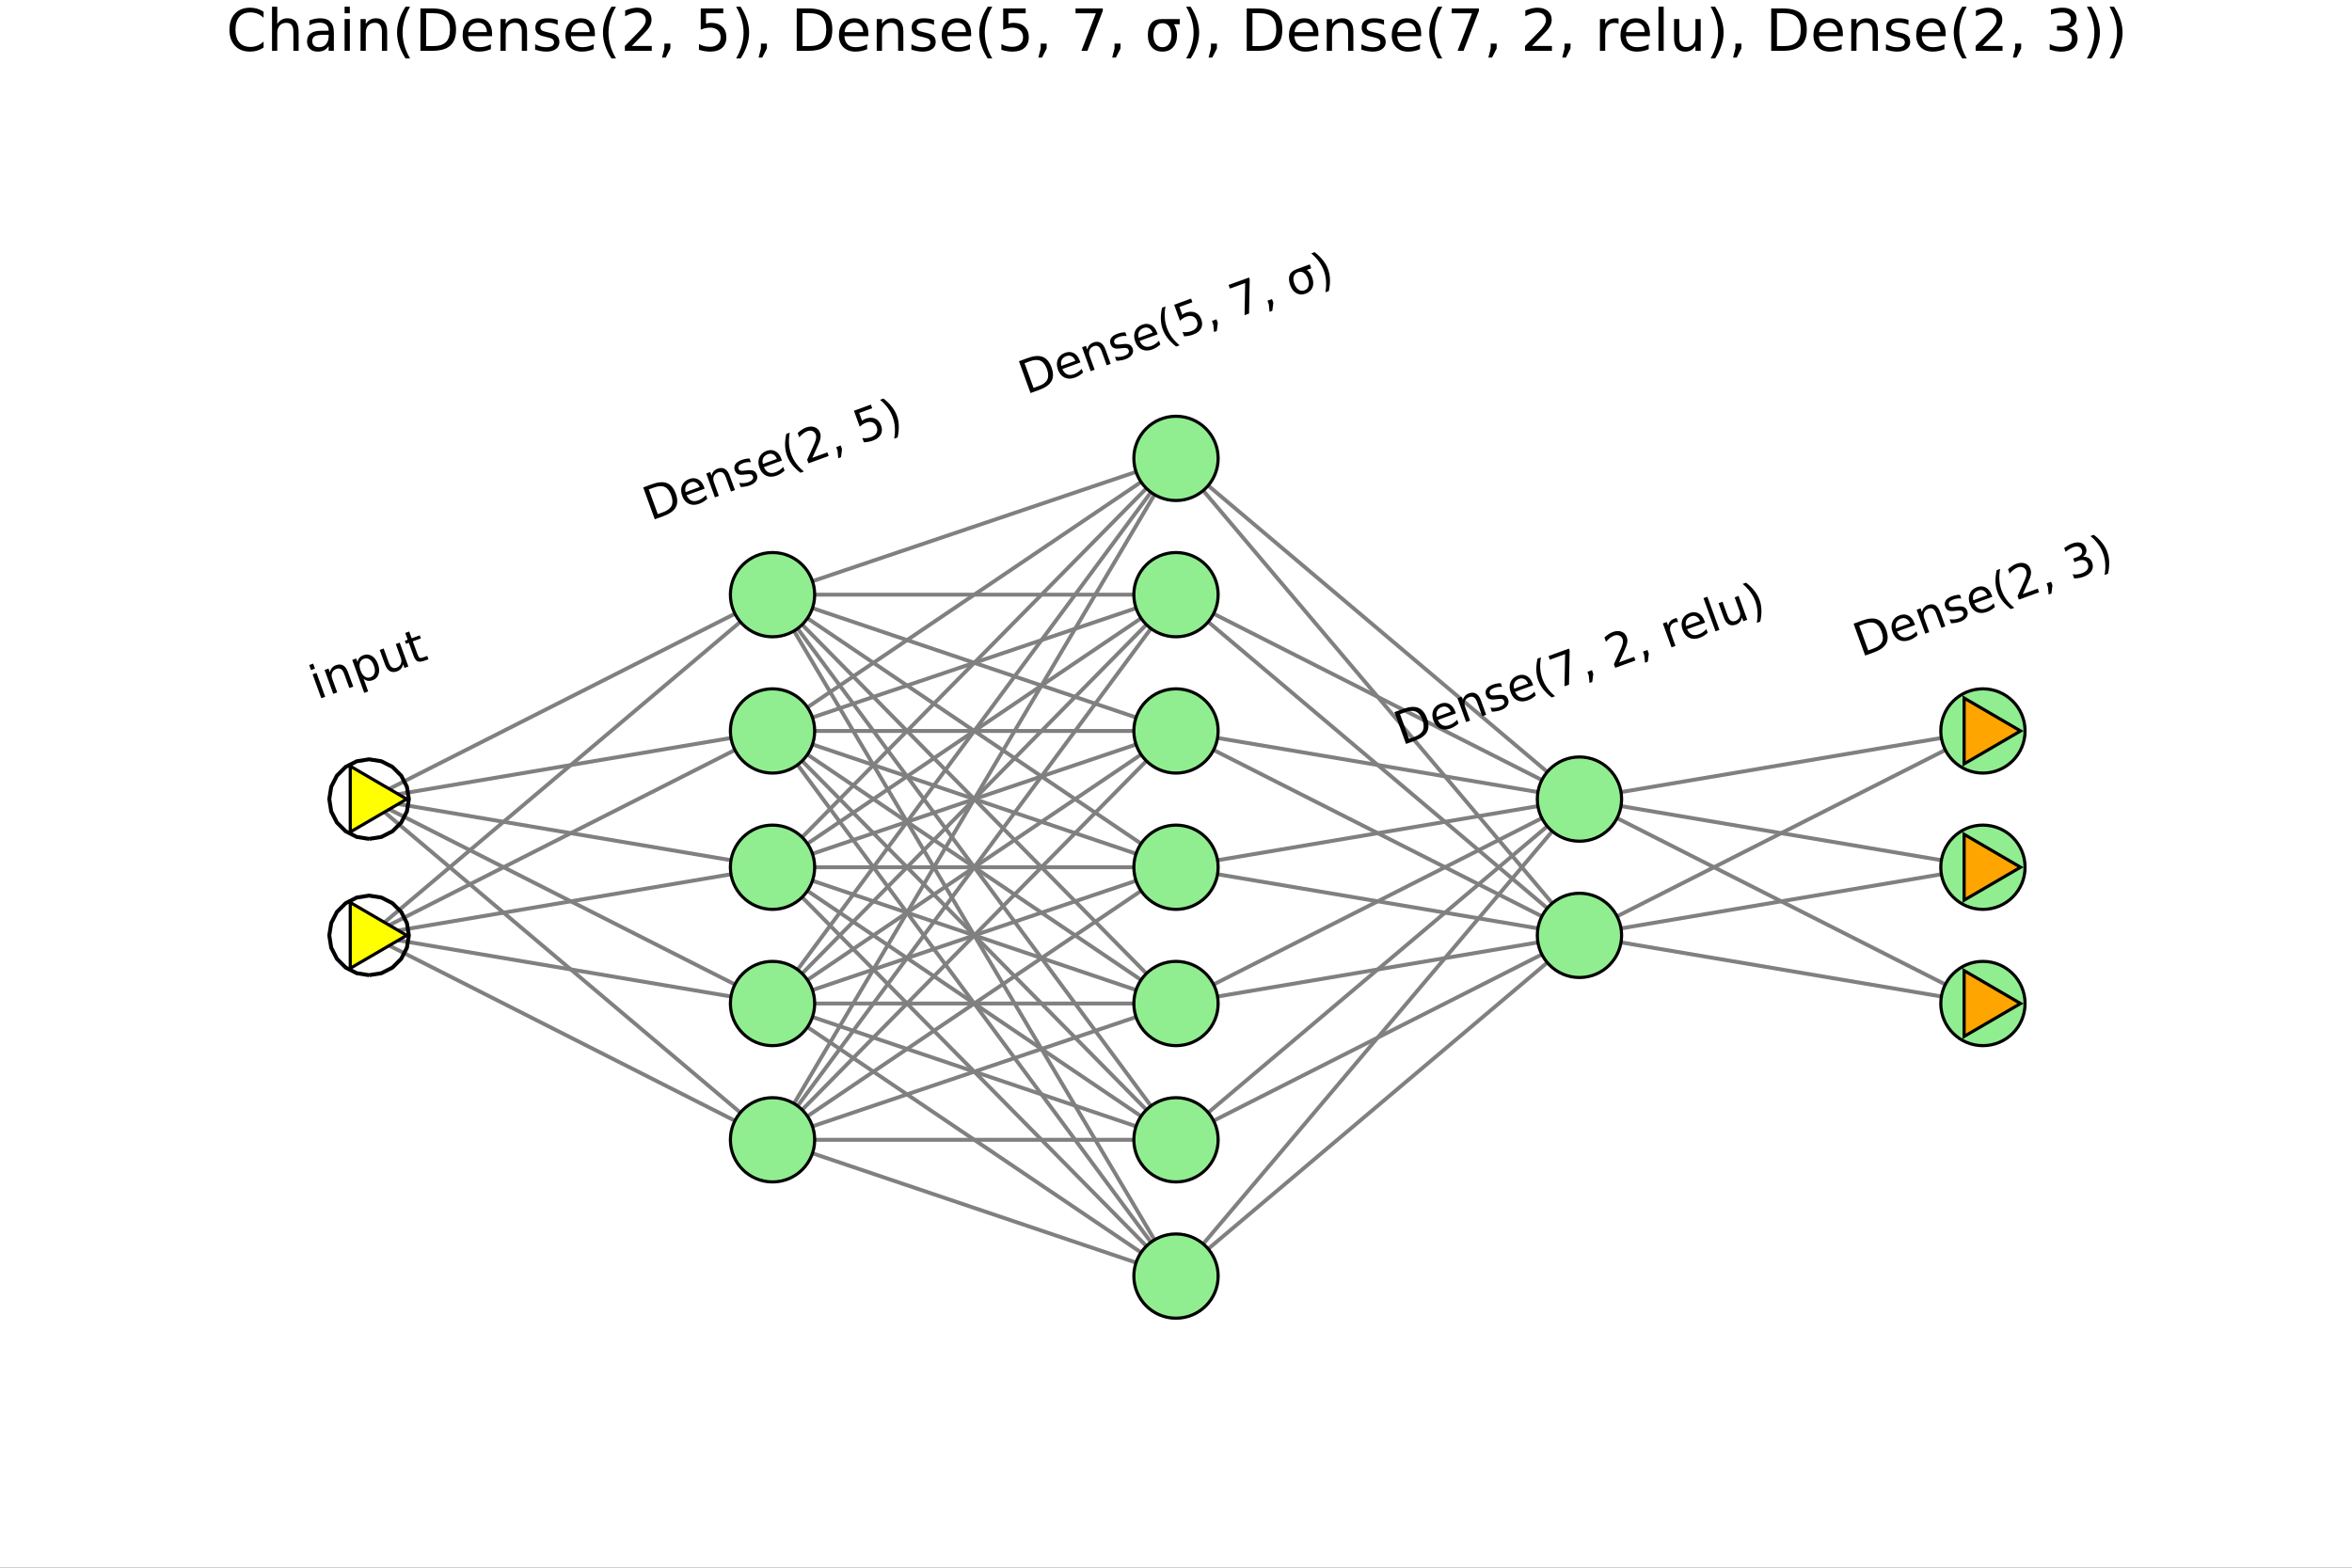 <?xml version="1.0" encoding="utf-8"?>
<svg xmlns="http://www.w3.org/2000/svg" xmlns:xlink="http://www.w3.org/1999/xlink" width="600" height="400" viewBox="0 0 2400 1600">
<rect x="0" y="0" width="2400" height="1600" fill="#333333" stroke="none"/>
<defs>
  <clipPath id="clip060">
    <rect x="0" y="0" width="2400" height="1600"/>
  </clipPath>
</defs>
<path clip-path="url(#clip060)" d="
M0 1600 L2400 1600 L2400 0 L0 0  Z
  " fill="#ffffff" fill-rule="evenodd" fill-opacity="1"/>
<defs>
  <clipPath id="clip061">
    <rect x="480" y="0" width="1681" height="1600"/>
  </clipPath>
</defs>
<path clip-path="url(#clip060)" d="
M47.244 1552.76 L2352.76 1552.76 L2352.76 106.192 L47.244 106.192  Z
  " fill="#ffffff" fill-rule="evenodd" fill-opacity="1"/>
<defs>
  <clipPath id="clip062">
    <rect x="47" y="106" width="2307" height="1448"/>
  </clipPath>
</defs>
<path clip-path="url(#clip060)" d="M268.972 11.967 L268.972 18.131 Q266.021 15.382 262.664 14.022 Q259.337 12.662 255.575 12.662 Q248.168 12.662 244.233 17.205 Q240.297 21.719 240.297 30.283 Q240.297 38.819 244.233 43.362 Q248.168 47.876 255.575 47.876 Q259.337 47.876 262.664 46.516 Q266.021 45.156 268.972 42.407 L268.972 48.513 Q265.905 50.596 262.462 51.638 Q259.047 52.679 255.228 52.679 Q245.419 52.679 239.777 46.69 Q234.134 40.671 234.134 30.283 Q234.134 19.867 239.777 13.877 Q245.419 7.859 255.228 7.859 Q259.105 7.859 262.519 8.9 Q265.963 9.913 268.972 11.967 Z" fill="#000000" fill-rule="evenodd" fill-opacity="1" /><path clip-path="url(#clip060)" d="M304.707 32.28 L304.707 51.84 L299.383 51.84 L299.383 32.453 Q299.383 27.853 297.589 25.567 Q295.795 23.281 292.207 23.281 Q287.896 23.281 285.407 26.03 Q282.919 28.779 282.919 33.524 L282.919 51.84 L277.566 51.84 L277.566 6.817 L282.919 6.817 L282.919 24.468 Q284.828 21.545 287.404 20.098 Q290.008 18.651 293.393 18.651 Q298.978 18.651 301.842 22.124 Q304.707 25.567 304.707 32.28 Z" fill="#000000" fill-rule="evenodd" fill-opacity="1" /><path clip-path="url(#clip060)" d="M330.054 35.55 Q323.601 35.55 321.113 37.025 Q318.625 38.501 318.625 42.06 Q318.625 44.896 320.476 46.574 Q322.357 48.223 325.569 48.223 Q329.996 48.223 332.658 45.098 Q335.349 41.944 335.349 36.736 L335.349 35.55 L330.054 35.55 M340.673 33.35 L340.673 51.84 L335.349 51.84 L335.349 46.921 Q333.526 49.872 330.806 51.29 Q328.086 52.679 324.151 52.679 Q319.174 52.679 316.223 49.901 Q313.3 47.095 313.3 42.407 Q313.3 36.938 316.946 34.161 Q320.621 31.383 327.884 31.383 L335.349 31.383 L335.349 30.862 Q335.349 27.187 332.918 25.191 Q330.517 23.165 326.148 23.165 Q323.37 23.165 320.737 23.831 Q318.104 24.496 315.673 25.827 L315.673 20.909 Q318.596 19.78 321.344 19.23 Q324.093 18.651 326.697 18.651 Q333.729 18.651 337.201 22.297 Q340.673 25.943 340.673 33.35 Z" fill="#000000" fill-rule="evenodd" fill-opacity="1" /><path clip-path="url(#clip060)" d="M351.639 19.433 L356.963 19.433 L356.963 51.84 L351.639 51.84 L351.639 19.433 M351.639 6.817 L356.963 6.817 L356.963 13.559 L351.639 13.559 L351.639 6.817 Z" fill="#000000" fill-rule="evenodd" fill-opacity="1" /><path clip-path="url(#clip060)" d="M395.042 32.28 L395.042 51.84 L389.718 51.84 L389.718 32.453 Q389.718 27.853 387.924 25.567 Q386.13 23.281 382.542 23.281 Q378.231 23.281 375.742 26.03 Q373.254 28.779 373.254 33.524 L373.254 51.84 L367.901 51.84 L367.901 19.433 L373.254 19.433 L373.254 24.468 Q375.164 21.545 377.739 20.098 Q380.343 18.651 383.728 18.651 Q389.313 18.651 392.177 22.124 Q395.042 25.567 395.042 32.28 Z" fill="#000000" fill-rule="evenodd" fill-opacity="1" /><path clip-path="url(#clip060)" d="M418.45 6.875 Q414.573 13.53 412.692 20.04 Q410.812 26.551 410.812 33.235 Q410.812 39.919 412.692 46.487 Q414.602 53.026 418.45 59.653 L413.821 59.653 Q409.481 52.853 407.31 46.285 Q405.169 39.716 405.169 33.235 Q405.169 26.782 407.31 20.243 Q409.452 13.704 413.821 6.875 L418.45 6.875 Z" fill="#000000" fill-rule="evenodd" fill-opacity="1" /><path clip-path="url(#clip060)" d="M434.857 13.443 L434.857 47.037 L441.917 47.037 Q450.858 47.037 454.995 42.986 Q459.162 38.935 459.162 30.197 Q459.162 21.516 454.995 17.494 Q450.858 13.443 441.917 13.443 L434.857 13.443 M429.012 8.64 L441.02 8.64 Q453.577 8.64 459.451 13.877 Q465.325 19.085 465.325 30.197 Q465.325 41.365 459.422 46.603 Q453.52 51.84 441.02 51.84 L429.012 51.84 L429.012 8.64 Z" fill="#000000" fill-rule="evenodd" fill-opacity="1" /><path clip-path="url(#clip060)" d="M502.13 34.305 L502.13 36.91 L477.651 36.91 Q477.999 42.407 480.95 45.301 Q483.93 48.165 489.225 48.165 Q492.293 48.165 495.157 47.413 Q498.051 46.661 500.886 45.156 L500.886 50.191 Q498.022 51.406 495.012 52.042 Q492.003 52.679 488.907 52.679 Q481.153 52.679 476.61 48.165 Q472.096 43.651 472.096 35.955 Q472.096 27.997 476.378 23.339 Q480.69 18.651 487.981 18.651 Q494.521 18.651 498.311 22.876 Q502.13 27.072 502.13 34.305 M496.806 32.743 Q496.749 28.374 494.347 25.77 Q491.974 23.165 488.039 23.165 Q483.583 23.165 480.892 25.683 Q478.23 28.2 477.825 32.772 L496.806 32.743 Z" fill="#000000" fill-rule="evenodd" fill-opacity="1" /><path clip-path="url(#clip060)" d="M537.807 32.28 L537.807 51.84 L532.483 51.84 L532.483 32.453 Q532.483 27.853 530.689 25.567 Q528.895 23.281 525.307 23.281 Q520.996 23.281 518.508 26.03 Q516.019 28.779 516.019 33.524 L516.019 51.84 L510.666 51.84 L510.666 19.433 L516.019 19.433 L516.019 24.468 Q517.929 21.545 520.504 20.098 Q523.108 18.651 526.494 18.651 Q532.078 18.651 534.943 22.124 Q537.807 25.567 537.807 32.28 Z" fill="#000000" fill-rule="evenodd" fill-opacity="1" /><path clip-path="url(#clip060)" d="M569.086 20.388 L569.086 25.422 Q566.829 24.265 564.399 23.686 Q561.968 23.108 559.364 23.108 Q555.4 23.108 553.403 24.323 Q551.436 25.538 551.436 27.969 Q551.436 29.82 552.854 30.891 Q554.271 31.933 558.554 32.888 L560.377 33.293 Q566.048 34.508 568.421 36.736 Q570.822 38.935 570.822 42.899 Q570.822 47.413 567.234 50.046 Q563.675 52.679 557.425 52.679 Q554.821 52.679 551.986 52.158 Q549.179 51.666 546.054 50.654 L546.054 45.156 Q549.005 46.69 551.87 47.471 Q554.734 48.223 557.541 48.223 Q561.303 48.223 563.328 46.95 Q565.354 45.648 565.354 43.304 Q565.354 41.134 563.878 39.977 Q562.431 38.819 557.483 37.749 L555.631 37.315 Q550.683 36.273 548.484 34.132 Q546.285 31.962 546.285 28.2 Q546.285 23.628 549.526 21.14 Q552.767 18.651 558.727 18.651 Q561.679 18.651 564.283 19.085 Q566.887 19.52 569.086 20.388 Z" fill="#000000" fill-rule="evenodd" fill-opacity="1" /><path clip-path="url(#clip060)" d="M607.02 34.305 L607.02 36.91 L582.541 36.91 Q582.888 42.407 585.84 45.301 Q588.82 48.165 594.115 48.165 Q597.182 48.165 600.047 47.413 Q602.94 46.661 605.776 45.156 L605.776 50.191 Q602.911 51.406 599.902 52.042 Q596.893 52.679 593.797 52.679 Q586.042 52.679 581.499 48.165 Q576.985 43.651 576.985 35.955 Q576.985 27.997 581.268 23.339 Q585.579 18.651 592.871 18.651 Q599.41 18.651 603.201 22.876 Q607.02 27.072 607.02 34.305 M601.696 32.743 Q601.638 28.374 599.236 25.77 Q596.864 23.165 592.929 23.165 Q588.473 23.165 585.782 25.683 Q583.12 28.2 582.715 32.772 L601.696 32.743 Z" fill="#000000" fill-rule="evenodd" fill-opacity="1" /><path clip-path="url(#clip060)" d="M628.548 6.875 Q624.67 13.53 622.79 20.04 Q620.909 26.551 620.909 33.235 Q620.909 39.919 622.79 46.487 Q624.699 53.026 628.548 59.653 L623.918 59.653 Q619.578 52.853 617.408 46.285 Q615.266 39.716 615.266 33.235 Q615.266 26.782 617.408 20.243 Q619.549 13.704 623.918 6.875 L628.548 6.875 Z" fill="#000000" fill-rule="evenodd" fill-opacity="1" /><path clip-path="url(#clip060)" d="M644.664 46.921 L665.064 46.921 L665.064 51.84 L637.633 51.84 L637.633 46.921 Q640.961 43.478 646.69 37.691 Q652.448 31.875 653.924 30.197 Q656.73 27.043 657.83 24.873 Q658.958 22.674 658.958 20.561 Q658.958 17.118 656.528 14.948 Q654.126 12.778 650.249 12.778 Q647.5 12.778 644.433 13.733 Q641.395 14.687 637.923 16.626 L637.923 10.723 Q641.453 9.306 644.52 8.582 Q647.587 7.859 650.133 7.859 Q656.846 7.859 660.839 11.215 Q664.832 14.572 664.832 20.185 Q664.832 22.847 663.819 25.249 Q662.836 27.621 660.203 30.862 Q659.479 31.701 655.602 35.723 Q651.725 39.716 644.664 46.921 Z" fill="#000000" fill-rule="evenodd" fill-opacity="1" /><path clip-path="url(#clip060)" d="M677.94 44.49 L684.045 44.49 L684.045 49.467 L679.3 58.727 L675.567 58.727 L677.94 49.467 L677.94 44.49 Z" fill="#000000" fill-rule="evenodd" fill-opacity="1" /><path clip-path="url(#clip060)" d="M715.063 8.64 L738.009 8.64 L738.009 13.559 L720.416 13.559 L720.416 24.149 Q721.689 23.715 722.963 23.513 Q724.236 23.281 725.509 23.281 Q732.743 23.281 736.967 27.245 Q741.192 31.209 741.192 37.98 Q741.192 44.953 736.851 48.831 Q732.511 52.679 724.612 52.679 Q721.892 52.679 719.056 52.216 Q716.25 51.753 713.24 50.827 L713.24 44.953 Q715.845 46.371 718.622 47.066 Q721.4 47.76 724.496 47.76 Q729.502 47.76 732.424 45.127 Q735.347 42.494 735.347 37.98 Q735.347 33.466 732.424 30.833 Q729.502 28.2 724.496 28.2 Q722.152 28.2 719.809 28.721 Q717.494 29.242 715.063 30.341 L715.063 8.64 Z" fill="#000000" fill-rule="evenodd" fill-opacity="1" /><path clip-path="url(#clip060)" d="M751.116 6.875 L755.746 6.875 Q760.086 13.704 762.227 20.243 Q764.398 26.782 764.398 33.235 Q764.398 39.716 762.227 46.285 Q760.086 52.853 755.746 59.653 L751.116 59.653 Q754.965 53.026 756.846 46.487 Q758.755 39.919 758.755 33.235 Q758.755 26.551 756.846 20.04 Q754.965 13.53 751.116 6.875 Z" fill="#000000" fill-rule="evenodd" fill-opacity="1" /><path clip-path="url(#clip060)" d="M776.435 44.49 L782.54 44.49 L782.54 49.467 L777.795 58.727 L774.062 58.727 L776.435 49.467 L776.435 44.49 Z" fill="#000000" fill-rule="evenodd" fill-opacity="1" /><path clip-path="url(#clip060)" d="M818.824 13.443 L818.824 47.037 L825.885 47.037 Q834.825 47.037 838.963 42.986 Q843.13 38.935 843.13 30.197 Q843.13 21.516 838.963 17.494 Q834.825 13.443 825.885 13.443 L818.824 13.443 M812.98 8.64 L824.988 8.64 Q837.545 8.64 843.419 13.877 Q849.293 19.085 849.293 30.197 Q849.293 41.365 843.39 46.603 Q837.487 51.84 824.988 51.84 L812.98 51.84 L812.98 8.64 Z" fill="#000000" fill-rule="evenodd" fill-opacity="1" /><path clip-path="url(#clip060)" d="M886.098 34.305 L886.098 36.91 L861.619 36.91 Q861.967 42.407 864.918 45.301 Q867.898 48.165 873.193 48.165 Q876.26 48.165 879.125 47.413 Q882.018 46.661 884.854 45.156 L884.854 50.191 Q881.99 51.406 878.98 52.042 Q875.971 52.679 872.875 52.679 Q865.12 52.679 860.578 48.165 Q856.064 43.651 856.064 35.955 Q856.064 27.997 860.346 23.339 Q864.657 18.651 871.949 18.651 Q878.488 18.651 882.279 22.876 Q886.098 27.072 886.098 34.305 M880.774 32.743 Q880.716 28.374 878.315 25.77 Q875.942 23.165 872.007 23.165 Q867.551 23.165 864.86 25.683 Q862.198 28.2 861.793 32.772 L880.774 32.743 Z" fill="#000000" fill-rule="evenodd" fill-opacity="1" /><path clip-path="url(#clip060)" d="M921.775 32.28 L921.775 51.84 L916.451 51.84 L916.451 32.453 Q916.451 27.853 914.657 25.567 Q912.863 23.281 909.275 23.281 Q904.964 23.281 902.476 26.03 Q899.987 28.779 899.987 33.524 L899.987 51.84 L894.634 51.84 L894.634 19.433 L899.987 19.433 L899.987 24.468 Q901.897 21.545 904.472 20.098 Q907.076 18.651 910.462 18.651 Q916.046 18.651 918.911 22.124 Q921.775 25.567 921.775 32.28 Z" fill="#000000" fill-rule="evenodd" fill-opacity="1" /><path clip-path="url(#clip060)" d="M953.054 20.388 L953.054 25.422 Q950.797 24.265 948.367 23.686 Q945.936 23.108 943.332 23.108 Q939.368 23.108 937.371 24.323 Q935.404 25.538 935.404 27.969 Q935.404 29.82 936.821 30.891 Q938.239 31.933 942.522 32.888 L944.345 33.293 Q950.016 34.508 952.388 36.736 Q954.79 38.935 954.79 42.899 Q954.79 47.413 951.202 50.046 Q947.643 52.679 941.393 52.679 Q938.789 52.679 935.953 52.158 Q933.147 51.666 930.022 50.654 L930.022 45.156 Q932.973 46.69 935.838 47.471 Q938.702 48.223 941.509 48.223 Q945.27 48.223 947.296 46.95 Q949.321 45.648 949.321 43.304 Q949.321 41.134 947.846 39.977 Q946.399 38.819 941.451 37.749 L939.599 37.315 Q934.651 36.273 932.452 34.132 Q930.253 31.962 930.253 28.2 Q930.253 23.628 933.494 21.14 Q936.735 18.651 942.695 18.651 Q945.647 18.651 948.251 19.085 Q950.855 19.52 953.054 20.388 Z" fill="#000000" fill-rule="evenodd" fill-opacity="1" /><path clip-path="url(#clip060)" d="M990.988 34.305 L990.988 36.91 L966.509 36.91 Q966.856 42.407 969.807 45.301 Q972.788 48.165 978.083 48.165 Q981.15 48.165 984.014 47.413 Q986.908 46.661 989.744 45.156 L989.744 50.191 Q986.879 51.406 983.87 52.042 Q980.861 52.679 977.765 52.679 Q970.01 52.679 965.467 48.165 Q960.953 43.651 960.953 35.955 Q960.953 27.997 965.236 23.339 Q969.547 18.651 976.839 18.651 Q983.378 18.651 987.168 22.876 Q990.988 27.072 990.988 34.305 M985.664 32.743 Q985.606 28.374 983.204 25.77 Q980.832 23.165 976.896 23.165 Q972.44 23.165 969.749 25.683 Q967.087 28.2 966.682 32.772 L985.664 32.743 Z" fill="#000000" fill-rule="evenodd" fill-opacity="1" /><path clip-path="url(#clip060)" d="M1012.52 6.875 Q1008.64 13.53 1006.76 20.04 Q1004.88 26.551 1004.88 33.235 Q1004.88 39.919 1006.76 46.487 Q1008.67 53.026 1012.52 59.653 L1007.89 59.653 Q1003.55 52.853 1001.38 46.285 Q999.234 39.716 999.234 33.235 Q999.234 26.782 1001.38 20.243 Q1003.52 13.704 1007.89 6.875 L1012.52 6.875 Z" fill="#000000" fill-rule="evenodd" fill-opacity="1" /><path clip-path="url(#clip060)" d="M1023.66 8.64 L1046.6 8.64 L1046.6 13.559 L1029.01 13.559 L1029.01 24.149 Q1030.28 23.715 1031.55 23.513 Q1032.83 23.281 1034.1 23.281 Q1041.33 23.281 1045.56 27.245 Q1049.78 31.209 1049.78 37.98 Q1049.78 44.953 1045.44 48.831 Q1041.1 52.679 1033.2 52.679 Q1030.48 52.679 1027.65 52.216 Q1024.84 51.753 1021.83 50.827 L1021.83 44.953 Q1024.44 46.371 1027.21 47.066 Q1029.99 47.76 1033.09 47.76 Q1038.09 47.76 1041.02 45.127 Q1043.94 42.494 1043.94 37.98 Q1043.94 33.466 1041.02 30.833 Q1038.09 28.2 1033.09 28.2 Q1030.74 28.2 1028.4 28.721 Q1026.09 29.242 1023.66 30.341 L1023.66 8.64 Z" fill="#000000" fill-rule="evenodd" fill-opacity="1" /><path clip-path="url(#clip060)" d="M1061.91 44.49 L1068.01 44.49 L1068.01 49.467 L1063.27 58.727 L1059.53 58.727 L1061.91 49.467 L1061.91 44.49 Z" fill="#000000" fill-rule="evenodd" fill-opacity="1" /><path clip-path="url(#clip060)" d="M1097.5 8.64 L1125.28 8.64 L1125.28 11.128 L1109.59 51.84 L1103.49 51.84 L1118.24 13.559 L1097.5 13.559 L1097.5 8.64 Z" fill="#000000" fill-rule="evenodd" fill-opacity="1" /><path clip-path="url(#clip060)" d="M1137.28 44.49 L1143.39 44.49 L1143.39 49.467 L1138.64 58.727 L1134.91 58.727 L1137.28 49.467 L1137.28 44.49 Z" fill="#000000" fill-rule="evenodd" fill-opacity="1" /><path clip-path="url(#clip060)" d="M1186.15 23.657 Q1181.76 23.657 1179.38 26.84 Q1176.9 30.168 1176.9 35.665 Q1176.9 41.481 1179.35 44.838 Q1181.84 48.165 1186.15 48.165 Q1190.41 48.165 1192.9 44.809 Q1195.38 41.452 1195.38 35.665 Q1195.38 30.37 1192.9 26.84 Q1190.61 23.657 1186.15 23.657 M1186.15 19.433 L1203.83 19.433 L1203.83 24.757 L1197.87 24.757 Q1201.03 29.271 1201.03 35.665 Q1201.03 43.623 1197.06 48.136 Q1193.1 52.679 1186.15 52.679 Q1179.18 52.679 1175.25 48.136 Q1171.28 43.623 1171.28 35.665 Q1171.28 27.65 1175.25 23.165 Q1178.52 19.433 1186.15 19.433 Z" fill="#000000" fill-rule="evenodd" fill-opacity="1" /><path clip-path="url(#clip060)" d="M1210.32 6.875 L1214.94 6.875 Q1219.29 13.704 1221.43 20.243 Q1223.6 26.782 1223.6 33.235 Q1223.6 39.716 1221.43 46.285 Q1219.29 52.853 1214.94 59.653 L1210.32 59.653 Q1214.16 53.026 1216.04 46.487 Q1217.95 39.919 1217.95 33.235 Q1217.95 26.551 1216.04 20.04 Q1214.16 13.53 1210.32 6.875 Z" fill="#000000" fill-rule="evenodd" fill-opacity="1" /><path clip-path="url(#clip060)" d="M1235.63 44.49 L1241.74 44.49 L1241.74 49.467 L1236.99 58.727 L1233.26 58.727 L1235.63 49.467 L1235.63 44.49 Z" fill="#000000" fill-rule="evenodd" fill-opacity="1" /><path clip-path="url(#clip060)" d="M1278.02 13.443 L1278.02 47.037 L1285.08 47.037 Q1294.02 47.037 1298.16 42.986 Q1302.33 38.935 1302.33 30.197 Q1302.33 21.516 1298.16 17.494 Q1294.02 13.443 1285.08 13.443 L1278.02 13.443 M1272.18 8.64 L1284.19 8.64 Q1296.74 8.64 1302.62 13.877 Q1308.49 19.085 1308.49 30.197 Q1308.49 41.365 1302.59 46.603 Q1296.69 51.84 1284.19 51.84 L1272.18 51.84 L1272.18 8.64 Z" fill="#000000" fill-rule="evenodd" fill-opacity="1" /><path clip-path="url(#clip060)" d="M1345.3 34.305 L1345.3 36.91 L1320.82 36.91 Q1321.17 42.407 1324.12 45.301 Q1327.1 48.165 1332.39 48.165 Q1335.46 48.165 1338.32 47.413 Q1341.22 46.661 1344.05 45.156 L1344.05 50.191 Q1341.19 51.406 1338.18 52.042 Q1335.17 52.679 1332.07 52.679 Q1324.32 52.679 1319.78 48.165 Q1315.26 43.651 1315.26 35.955 Q1315.26 27.997 1319.55 23.339 Q1323.86 18.651 1331.15 18.651 Q1337.69 18.651 1341.48 22.876 Q1345.3 27.072 1345.3 34.305 M1339.97 32.743 Q1339.92 28.374 1337.51 25.77 Q1335.14 23.165 1331.21 23.165 Q1326.75 23.165 1324.06 25.683 Q1321.4 28.2 1320.99 32.772 L1339.97 32.743 Z" fill="#000000" fill-rule="evenodd" fill-opacity="1" /><path clip-path="url(#clip060)" d="M1380.97 32.28 L1380.97 51.84 L1375.65 51.84 L1375.65 32.453 Q1375.65 27.853 1373.86 25.567 Q1372.06 23.281 1368.47 23.281 Q1364.16 23.281 1361.67 26.03 Q1359.19 28.779 1359.19 33.524 L1359.19 51.84 L1353.83 51.84 L1353.83 19.433 L1359.19 19.433 L1359.19 24.468 Q1361.1 21.545 1363.67 20.098 Q1366.28 18.651 1369.66 18.651 Q1375.25 18.651 1378.11 22.124 Q1380.97 25.567 1380.97 32.28 Z" fill="#000000" fill-rule="evenodd" fill-opacity="1" /><path clip-path="url(#clip060)" d="M1412.25 20.388 L1412.25 25.422 Q1410 24.265 1407.57 23.686 Q1405.13 23.108 1402.53 23.108 Q1398.57 23.108 1396.57 24.323 Q1394.6 25.538 1394.6 27.969 Q1394.6 29.82 1396.02 30.891 Q1397.44 31.933 1401.72 32.888 L1403.54 33.293 Q1409.21 34.508 1411.59 36.736 Q1413.99 38.935 1413.99 42.899 Q1413.99 47.413 1410.4 50.046 Q1406.84 52.679 1400.59 52.679 Q1397.99 52.679 1395.15 52.158 Q1392.35 51.666 1389.22 50.654 L1389.22 45.156 Q1392.17 46.69 1395.04 47.471 Q1397.9 48.223 1400.71 48.223 Q1404.47 48.223 1406.49 46.95 Q1408.52 45.648 1408.52 43.304 Q1408.52 41.134 1407.04 39.977 Q1405.6 38.819 1400.65 37.749 L1398.8 37.315 Q1393.85 36.273 1391.65 34.132 Q1389.45 31.962 1389.45 28.2 Q1389.45 23.628 1392.69 21.14 Q1395.93 18.651 1401.89 18.651 Q1404.85 18.651 1407.45 19.085 Q1410.05 19.52 1412.25 20.388 Z" fill="#000000" fill-rule="evenodd" fill-opacity="1" /><path clip-path="url(#clip060)" d="M1450.19 34.305 L1450.19 36.91 L1425.71 36.91 Q1426.05 42.407 1429.01 45.301 Q1431.99 48.165 1437.28 48.165 Q1440.35 48.165 1443.21 47.413 Q1446.11 46.661 1448.94 45.156 L1448.94 50.191 Q1446.08 51.406 1443.07 52.042 Q1440.06 52.679 1436.96 52.679 Q1429.21 52.679 1424.67 48.165 Q1420.15 43.651 1420.15 35.955 Q1420.15 27.997 1424.43 23.339 Q1428.75 18.651 1436.04 18.651 Q1442.58 18.651 1446.37 22.876 Q1450.19 27.072 1450.19 34.305 M1444.86 32.743 Q1444.8 28.374 1442.4 25.77 Q1440.03 23.165 1436.1 23.165 Q1431.64 23.165 1428.95 25.683 Q1426.29 28.2 1425.88 32.772 L1444.86 32.743 Z" fill="#000000" fill-rule="evenodd" fill-opacity="1" /><path clip-path="url(#clip060)" d="M1471.71 6.875 Q1467.84 13.53 1465.96 20.04 Q1464.08 26.551 1464.08 33.235 Q1464.08 39.919 1465.96 46.487 Q1467.87 53.026 1471.71 59.653 L1467.08 59.653 Q1462.74 52.853 1460.57 46.285 Q1458.43 39.716 1458.43 33.235 Q1458.43 26.782 1460.57 20.243 Q1462.72 13.704 1467.08 6.875 L1471.71 6.875 Z" fill="#000000" fill-rule="evenodd" fill-opacity="1" /><path clip-path="url(#clip060)" d="M1481.32 8.64 L1509.1 8.64 L1509.1 11.128 L1493.42 51.84 L1487.31 51.84 L1502.07 13.559 L1481.32 13.559 L1481.32 8.64 Z" fill="#000000" fill-rule="evenodd" fill-opacity="1" /><path clip-path="url(#clip060)" d="M1521.11 44.49 L1527.21 44.49 L1527.21 49.467 L1522.47 58.727 L1518.73 58.727 L1521.11 49.467 L1521.11 44.49 Z" fill="#000000" fill-rule="evenodd" fill-opacity="1" /><path clip-path="url(#clip060)" d="M1563.21 46.921 L1583.61 46.921 L1583.61 51.84 L1556.18 51.84 L1556.18 46.921 Q1559.5 43.478 1565.23 37.691 Q1570.99 31.875 1572.47 30.197 Q1575.27 27.043 1576.37 24.873 Q1577.5 22.674 1577.5 20.561 Q1577.5 17.118 1575.07 14.948 Q1572.67 12.778 1568.79 12.778 Q1566.04 12.778 1562.98 13.733 Q1559.94 14.687 1556.47 16.626 L1556.47 10.723 Q1560 9.306 1563.06 8.582 Q1566.13 7.859 1568.68 7.859 Q1575.39 7.859 1579.38 11.215 Q1583.37 14.572 1583.37 20.185 Q1583.37 22.847 1582.36 25.249 Q1581.38 27.621 1578.75 30.862 Q1578.02 31.701 1574.14 35.723 Q1570.27 39.716 1563.21 46.921 Z" fill="#000000" fill-rule="evenodd" fill-opacity="1" /><path clip-path="url(#clip060)" d="M1596.48 44.49 L1602.59 44.49 L1602.59 49.467 L1597.84 58.727 L1594.11 58.727 L1596.48 49.467 L1596.48 44.49 Z" fill="#000000" fill-rule="evenodd" fill-opacity="1" /><path clip-path="url(#clip060)" d="M1651.57 24.41 Q1650.68 23.889 1649.61 23.657 Q1648.57 23.397 1647.29 23.397 Q1642.78 23.397 1640.35 26.348 Q1637.95 29.271 1637.95 34.768 L1637.95 51.84 L1632.59 51.84 L1632.59 19.433 L1637.95 19.433 L1637.95 24.468 Q1639.62 21.516 1642.32 20.098 Q1645.01 18.651 1648.85 18.651 Q1649.4 18.651 1650.07 18.738 Q1650.74 18.796 1651.55 18.941 L1651.57 24.41 Z" fill="#000000" fill-rule="evenodd" fill-opacity="1" /><path clip-path="url(#clip060)" d="M1683.58 34.305 L1683.58 36.91 L1659.1 36.91 Q1659.44 42.407 1662.4 45.301 Q1665.38 48.165 1670.67 48.165 Q1673.74 48.165 1676.6 47.413 Q1679.5 46.661 1682.33 45.156 L1682.33 50.191 Q1679.47 51.406 1676.46 52.042 Q1673.45 52.679 1670.35 52.679 Q1662.6 52.679 1658.06 48.165 Q1653.54 43.651 1653.54 35.955 Q1653.54 27.997 1657.82 23.339 Q1662.14 18.651 1669.43 18.651 Q1675.97 18.651 1679.76 22.876 Q1683.58 27.072 1683.58 34.305 M1678.25 32.743 Q1678.19 28.374 1675.79 25.77 Q1673.42 23.165 1669.49 23.165 Q1665.03 23.165 1662.34 25.683 Q1659.68 28.2 1659.27 32.772 L1678.25 32.743 Z" fill="#000000" fill-rule="evenodd" fill-opacity="1" /><path clip-path="url(#clip060)" d="M1692.32 6.817 L1697.64 6.817 L1697.64 51.84 L1692.32 51.84 L1692.32 6.817 Z" fill="#000000" fill-rule="evenodd" fill-opacity="1" /><path clip-path="url(#clip060)" d="M1708.23 39.051 L1708.23 19.433 L1713.55 19.433 L1713.55 38.848 Q1713.55 43.449 1715.35 45.764 Q1717.14 48.05 1720.73 48.05 Q1725.04 48.05 1727.53 45.301 Q1730.05 42.552 1730.05 37.806 L1730.05 19.433 L1735.37 19.433 L1735.37 51.84 L1730.05 51.84 L1730.05 46.863 Q1728.11 49.815 1725.53 51.261 Q1722.99 52.679 1719.6 52.679 Q1714.02 52.679 1711.12 49.207 Q1708.23 45.735 1708.23 39.051 M1721.63 18.651 L1721.63 18.651 Z" fill="#000000" fill-rule="evenodd" fill-opacity="1" /><path clip-path="url(#clip060)" d="M1745.5 6.875 L1750.13 6.875 Q1754.47 13.704 1756.61 20.243 Q1758.78 26.782 1758.78 33.235 Q1758.78 39.716 1756.61 46.285 Q1754.47 52.853 1750.13 59.653 L1745.5 59.653 Q1749.35 53.026 1751.23 46.487 Q1753.14 39.919 1753.14 33.235 Q1753.14 26.551 1751.23 20.04 Q1749.35 13.53 1745.5 6.875 Z" fill="#000000" fill-rule="evenodd" fill-opacity="1" /><path clip-path="url(#clip060)" d="M1770.82 44.49 L1776.92 44.49 L1776.92 49.467 L1772.18 58.727 L1768.44 58.727 L1770.82 49.467 L1770.82 44.49 Z" fill="#000000" fill-rule="evenodd" fill-opacity="1" /><path clip-path="url(#clip060)" d="M1813.21 13.443 L1813.21 47.037 L1820.27 47.037 Q1829.21 47.037 1833.34 42.986 Q1837.51 38.935 1837.51 30.197 Q1837.51 21.516 1833.34 17.494 Q1829.21 13.443 1820.27 13.443 L1813.21 13.443 M1807.36 8.64 L1819.37 8.64 Q1831.93 8.64 1837.8 13.877 Q1843.67 19.085 1843.67 30.197 Q1843.67 41.365 1837.77 46.603 Q1831.87 51.84 1819.37 51.84 L1807.36 51.84 L1807.36 8.64 Z" fill="#000000" fill-rule="evenodd" fill-opacity="1" /><path clip-path="url(#clip060)" d="M1880.48 34.305 L1880.48 36.91 L1856 36.91 Q1856.35 42.407 1859.3 45.301 Q1862.28 48.165 1867.57 48.165 Q1870.64 48.165 1873.51 47.413 Q1876.4 46.661 1879.24 45.156 L1879.24 50.191 Q1876.37 51.406 1873.36 52.042 Q1870.35 52.679 1867.26 52.679 Q1859.5 52.679 1854.96 48.165 Q1850.45 43.651 1850.45 35.955 Q1850.45 27.997 1854.73 23.339 Q1859.04 18.651 1866.33 18.651 Q1872.87 18.651 1876.66 22.876 Q1880.48 27.072 1880.48 34.305 M1875.16 32.743 Q1875.1 28.374 1872.7 25.77 Q1870.32 23.165 1866.39 23.165 Q1861.93 23.165 1859.24 25.683 Q1856.58 28.2 1856.17 32.772 L1875.16 32.743 Z" fill="#000000" fill-rule="evenodd" fill-opacity="1" /><path clip-path="url(#clip060)" d="M1916.16 32.28 L1916.16 51.84 L1910.83 51.84 L1910.83 32.453 Q1910.83 27.853 1909.04 25.567 Q1907.24 23.281 1903.66 23.281 Q1899.35 23.281 1896.86 26.03 Q1894.37 28.779 1894.37 33.524 L1894.37 51.84 L1889.02 51.84 L1889.02 19.433 L1894.37 19.433 L1894.37 24.468 Q1896.28 21.545 1898.85 20.098 Q1901.46 18.651 1904.84 18.651 Q1910.43 18.651 1913.29 22.124 Q1916.16 25.567 1916.16 32.28 Z" fill="#000000" fill-rule="evenodd" fill-opacity="1" /><path clip-path="url(#clip060)" d="M1947.44 20.388 L1947.44 25.422 Q1945.18 24.265 1942.75 23.686 Q1940.32 23.108 1937.71 23.108 Q1933.75 23.108 1931.75 24.323 Q1929.78 25.538 1929.78 27.969 Q1929.78 29.82 1931.2 30.891 Q1932.62 31.933 1936.9 32.888 L1938.73 33.293 Q1944.4 34.508 1946.77 36.736 Q1949.17 38.935 1949.17 42.899 Q1949.17 47.413 1945.58 50.046 Q1942.02 52.679 1935.77 52.679 Q1933.17 52.679 1930.33 52.158 Q1927.53 51.666 1924.4 50.654 L1924.4 45.156 Q1927.35 46.69 1930.22 47.471 Q1933.08 48.223 1935.89 48.223 Q1939.65 48.223 1941.68 46.95 Q1943.7 45.648 1943.7 43.304 Q1943.7 41.134 1942.23 39.977 Q1940.78 38.819 1935.83 37.749 L1933.98 37.315 Q1929.03 36.273 1926.83 34.132 Q1924.63 31.962 1924.63 28.2 Q1924.63 23.628 1927.88 21.14 Q1931.12 18.651 1937.08 18.651 Q1940.03 18.651 1942.63 19.085 Q1945.24 19.52 1947.44 20.388 Z" fill="#000000" fill-rule="evenodd" fill-opacity="1" /><path clip-path="url(#clip060)" d="M1985.37 34.305 L1985.37 36.91 L1960.89 36.91 Q1961.24 42.407 1964.19 45.301 Q1967.17 48.165 1972.46 48.165 Q1975.53 48.165 1978.4 47.413 Q1981.29 46.661 1984.12 45.156 L1984.12 50.191 Q1981.26 51.406 1978.25 52.042 Q1975.24 52.679 1972.15 52.679 Q1964.39 52.679 1959.85 48.165 Q1955.33 43.651 1955.33 35.955 Q1955.33 27.997 1959.62 23.339 Q1963.93 18.651 1971.22 18.651 Q1977.76 18.651 1981.55 22.876 Q1985.37 27.072 1985.37 34.305 M1980.05 32.743 Q1979.99 28.374 1977.59 25.77 Q1975.21 23.165 1971.28 23.165 Q1966.82 23.165 1964.13 25.683 Q1961.47 28.2 1961.06 32.772 L1980.05 32.743 Z" fill="#000000" fill-rule="evenodd" fill-opacity="1" /><path clip-path="url(#clip060)" d="M2006.9 6.875 Q2003.02 13.53 2001.14 20.04 Q1999.26 26.551 1999.26 33.235 Q1999.26 39.919 2001.14 46.487 Q2003.05 53.026 2006.9 59.653 L2002.27 59.653 Q1997.93 52.853 1995.76 46.285 Q1993.62 39.716 1993.62 33.235 Q1993.62 26.782 1995.76 20.243 Q1997.9 13.704 2002.27 6.875 L2006.9 6.875 Z" fill="#000000" fill-rule="evenodd" fill-opacity="1" /><path clip-path="url(#clip060)" d="M2023.01 46.921 L2043.41 46.921 L2043.41 51.84 L2015.98 51.84 L2015.98 46.921 Q2019.31 43.478 2025.04 37.691 Q2030.8 31.875 2032.27 30.197 Q2035.08 27.043 2036.18 24.873 Q2037.31 22.674 2037.31 20.561 Q2037.31 17.118 2034.88 14.948 Q2032.48 12.778 2028.6 12.778 Q2025.85 12.778 2022.78 13.733 Q2019.74 14.687 2016.27 16.626 L2016.27 10.723 Q2019.8 9.306 2022.87 8.582 Q2025.94 7.859 2028.48 7.859 Q2035.2 7.859 2039.19 11.215 Q2043.18 14.572 2043.18 20.185 Q2043.18 22.847 2042.17 25.249 Q2041.18 27.621 2038.55 30.862 Q2037.83 31.701 2033.95 35.723 Q2030.07 39.716 2023.01 46.921 Z" fill="#000000" fill-rule="evenodd" fill-opacity="1" /><path clip-path="url(#clip060)" d="M2056.29 44.49 L2062.39 44.49 L2062.39 49.467 L2057.65 58.727 L2053.92 58.727 L2056.29 49.467 L2056.29 44.49 Z" fill="#000000" fill-rule="evenodd" fill-opacity="1" /><path clip-path="url(#clip060)" d="M2111.06 28.547 Q2115.26 29.444 2117.6 32.28 Q2119.97 35.116 2119.97 39.282 Q2119.97 45.677 2115.58 49.178 Q2111.18 52.679 2103.08 52.679 Q2100.36 52.679 2097.46 52.129 Q2094.6 51.608 2091.53 50.538 L2091.53 44.896 Q2093.96 46.313 2096.86 47.037 Q2099.75 47.76 2102.9 47.76 Q2108.4 47.76 2111.27 45.59 Q2114.16 43.42 2114.16 39.282 Q2114.16 35.463 2111.47 33.322 Q2108.81 31.151 2104.03 31.151 L2099 31.151 L2099 26.348 L2104.26 26.348 Q2108.57 26.348 2110.86 24.641 Q2113.15 22.905 2113.15 19.664 Q2113.15 16.337 2110.77 14.572 Q2108.43 12.778 2104.03 12.778 Q2101.63 12.778 2098.88 13.299 Q2096.13 13.819 2092.83 14.919 L2092.83 9.711 Q2096.16 8.785 2099.05 8.322 Q2101.98 7.859 2104.55 7.859 Q2111.21 7.859 2115.08 10.897 Q2118.96 13.906 2118.96 19.057 Q2118.96 22.645 2116.91 25.133 Q2114.85 27.592 2111.06 28.547 Z" fill="#000000" fill-rule="evenodd" fill-opacity="1" /><path clip-path="url(#clip060)" d="M2129.47 6.875 L2134.1 6.875 Q2138.44 13.704 2140.58 20.243 Q2142.75 26.782 2142.75 33.235 Q2142.75 39.716 2140.58 46.285 Q2138.44 52.853 2134.1 59.653 L2129.47 59.653 Q2133.31 53.026 2135.19 46.487 Q2137.1 39.919 2137.1 33.235 Q2137.1 26.551 2135.19 20.04 Q2133.31 13.53 2129.47 6.875 Z" fill="#000000" fill-rule="evenodd" fill-opacity="1" /><path clip-path="url(#clip060)" d="M2152.58 6.875 L2157.21 6.875 Q2161.55 13.704 2163.7 20.243 Q2165.87 26.782 2165.87 33.235 Q2165.87 39.716 2163.7 46.285 Q2161.55 52.853 2157.21 59.653 L2152.58 59.653 Q2156.43 53.026 2158.31 46.487 Q2160.22 39.919 2160.22 33.235 Q2160.22 26.551 2158.31 20.04 Q2156.43 13.53 2152.58 6.875 Z" fill="#000000" fill-rule="evenodd" fill-opacity="1" /><polyline clip-path="url(#clip062)" style="stroke:#808080; stroke-linecap:butt; stroke-linejoin:round; stroke-width:4; stroke-opacity:1; fill:none" points="
  376.603,954.657 788.301,1163.3 
  "/>
<polyline clip-path="url(#clip062)" style="stroke:#808080; stroke-linecap:butt; stroke-linejoin:round; stroke-width:4; stroke-opacity:1; fill:none" points="
  376.603,954.657 788.301,1024.2 
  "/>
<polyline clip-path="url(#clip062)" style="stroke:#808080; stroke-linecap:butt; stroke-linejoin:round; stroke-width:4; stroke-opacity:1; fill:none" points="
  376.603,954.657 788.301,885.111 
  "/>
<polyline clip-path="url(#clip062)" style="stroke:#808080; stroke-linecap:butt; stroke-linejoin:round; stroke-width:4; stroke-opacity:1; fill:none" points="
  376.603,954.657 788.301,746.018 
  "/>
<polyline clip-path="url(#clip062)" style="stroke:#808080; stroke-linecap:butt; stroke-linejoin:round; stroke-width:4; stroke-opacity:1; fill:none" points="
  376.603,954.657 788.301,606.926 
  "/>
<polyline clip-path="url(#clip062)" style="stroke:#808080; stroke-linecap:butt; stroke-linejoin:round; stroke-width:4; stroke-opacity:1; fill:none" points="
  376.603,815.565 788.301,1163.3 
  "/>
<polyline clip-path="url(#clip062)" style="stroke:#808080; stroke-linecap:butt; stroke-linejoin:round; stroke-width:4; stroke-opacity:1; fill:none" points="
  376.603,815.565 788.301,1024.2 
  "/>
<polyline clip-path="url(#clip062)" style="stroke:#808080; stroke-linecap:butt; stroke-linejoin:round; stroke-width:4; stroke-opacity:1; fill:none" points="
  376.603,815.565 788.301,885.111 
  "/>
<polyline clip-path="url(#clip062)" style="stroke:#808080; stroke-linecap:butt; stroke-linejoin:round; stroke-width:4; stroke-opacity:1; fill:none" points="
  376.603,815.565 788.301,746.018 
  "/>
<polyline clip-path="url(#clip062)" style="stroke:#808080; stroke-linecap:butt; stroke-linejoin:round; stroke-width:4; stroke-opacity:1; fill:none" points="
  376.603,815.565 788.301,606.926 
  "/>
<polyline clip-path="url(#clip062)" style="stroke:#808080; stroke-linecap:butt; stroke-linejoin:round; stroke-width:4; stroke-opacity:1; fill:none" points="
  788.301,1163.3 1200,1302.39 
  "/>
<polyline clip-path="url(#clip062)" style="stroke:#808080; stroke-linecap:butt; stroke-linejoin:round; stroke-width:4; stroke-opacity:1; fill:none" points="
  788.301,1163.3 1200,1163.3 
  "/>
<polyline clip-path="url(#clip062)" style="stroke:#808080; stroke-linecap:butt; stroke-linejoin:round; stroke-width:4; stroke-opacity:1; fill:none" points="
  788.301,1163.3 1200,1024.2 
  "/>
<polyline clip-path="url(#clip062)" style="stroke:#808080; stroke-linecap:butt; stroke-linejoin:round; stroke-width:4; stroke-opacity:1; fill:none" points="
  788.301,1163.3 1200,885.111 
  "/>
<polyline clip-path="url(#clip062)" style="stroke:#808080; stroke-linecap:butt; stroke-linejoin:round; stroke-width:4; stroke-opacity:1; fill:none" points="
  788.301,1163.3 1200,746.018 
  "/>
<polyline clip-path="url(#clip062)" style="stroke:#808080; stroke-linecap:butt; stroke-linejoin:round; stroke-width:4; stroke-opacity:1; fill:none" points="
  788.301,1163.3 1200,606.926 
  "/>
<polyline clip-path="url(#clip062)" style="stroke:#808080; stroke-linecap:butt; stroke-linejoin:round; stroke-width:4; stroke-opacity:1; fill:none" points="
  788.301,1163.3 1200,467.833 
  "/>
<polyline clip-path="url(#clip062)" style="stroke:#808080; stroke-linecap:butt; stroke-linejoin:round; stroke-width:4; stroke-opacity:1; fill:none" points="
  788.301,1024.2 1200,1302.39 
  "/>
<polyline clip-path="url(#clip062)" style="stroke:#808080; stroke-linecap:butt; stroke-linejoin:round; stroke-width:4; stroke-opacity:1; fill:none" points="
  788.301,1024.2 1200,1163.3 
  "/>
<polyline clip-path="url(#clip062)" style="stroke:#808080; stroke-linecap:butt; stroke-linejoin:round; stroke-width:4; stroke-opacity:1; fill:none" points="
  788.301,1024.2 1200,1024.2 
  "/>
<polyline clip-path="url(#clip062)" style="stroke:#808080; stroke-linecap:butt; stroke-linejoin:round; stroke-width:4; stroke-opacity:1; fill:none" points="
  788.301,1024.2 1200,885.111 
  "/>
<polyline clip-path="url(#clip062)" style="stroke:#808080; stroke-linecap:butt; stroke-linejoin:round; stroke-width:4; stroke-opacity:1; fill:none" points="
  788.301,1024.2 1200,746.018 
  "/>
<polyline clip-path="url(#clip062)" style="stroke:#808080; stroke-linecap:butt; stroke-linejoin:round; stroke-width:4; stroke-opacity:1; fill:none" points="
  788.301,1024.2 1200,606.926 
  "/>
<polyline clip-path="url(#clip062)" style="stroke:#808080; stroke-linecap:butt; stroke-linejoin:round; stroke-width:4; stroke-opacity:1; fill:none" points="
  788.301,1024.2 1200,467.833 
  "/>
<polyline clip-path="url(#clip062)" style="stroke:#808080; stroke-linecap:butt; stroke-linejoin:round; stroke-width:4; stroke-opacity:1; fill:none" points="
  788.301,885.111 1200,1302.39 
  "/>
<polyline clip-path="url(#clip062)" style="stroke:#808080; stroke-linecap:butt; stroke-linejoin:round; stroke-width:4; stroke-opacity:1; fill:none" points="
  788.301,885.111 1200,1163.3 
  "/>
<polyline clip-path="url(#clip062)" style="stroke:#808080; stroke-linecap:butt; stroke-linejoin:round; stroke-width:4; stroke-opacity:1; fill:none" points="
  788.301,885.111 1200,1024.2 
  "/>
<polyline clip-path="url(#clip062)" style="stroke:#808080; stroke-linecap:butt; stroke-linejoin:round; stroke-width:4; stroke-opacity:1; fill:none" points="
  788.301,885.111 1200,885.111 
  "/>
<polyline clip-path="url(#clip062)" style="stroke:#808080; stroke-linecap:butt; stroke-linejoin:round; stroke-width:4; stroke-opacity:1; fill:none" points="
  788.301,885.111 1200,746.018 
  "/>
<polyline clip-path="url(#clip062)" style="stroke:#808080; stroke-linecap:butt; stroke-linejoin:round; stroke-width:4; stroke-opacity:1; fill:none" points="
  788.301,885.111 1200,606.926 
  "/>
<polyline clip-path="url(#clip062)" style="stroke:#808080; stroke-linecap:butt; stroke-linejoin:round; stroke-width:4; stroke-opacity:1; fill:none" points="
  788.301,885.111 1200,467.833 
  "/>
<polyline clip-path="url(#clip062)" style="stroke:#808080; stroke-linecap:butt; stroke-linejoin:round; stroke-width:4; stroke-opacity:1; fill:none" points="
  788.301,746.018 1200,1302.39 
  "/>
<polyline clip-path="url(#clip062)" style="stroke:#808080; stroke-linecap:butt; stroke-linejoin:round; stroke-width:4; stroke-opacity:1; fill:none" points="
  788.301,746.018 1200,1163.3 
  "/>
<polyline clip-path="url(#clip062)" style="stroke:#808080; stroke-linecap:butt; stroke-linejoin:round; stroke-width:4; stroke-opacity:1; fill:none" points="
  788.301,746.018 1200,1024.2 
  "/>
<polyline clip-path="url(#clip062)" style="stroke:#808080; stroke-linecap:butt; stroke-linejoin:round; stroke-width:4; stroke-opacity:1; fill:none" points="
  788.301,746.018 1200,885.111 
  "/>
<polyline clip-path="url(#clip062)" style="stroke:#808080; stroke-linecap:butt; stroke-linejoin:round; stroke-width:4; stroke-opacity:1; fill:none" points="
  788.301,746.018 1200,746.018 
  "/>
<polyline clip-path="url(#clip062)" style="stroke:#808080; stroke-linecap:butt; stroke-linejoin:round; stroke-width:4; stroke-opacity:1; fill:none" points="
  788.301,746.018 1200,606.926 
  "/>
<polyline clip-path="url(#clip062)" style="stroke:#808080; stroke-linecap:butt; stroke-linejoin:round; stroke-width:4; stroke-opacity:1; fill:none" points="
  788.301,746.018 1200,467.833 
  "/>
<polyline clip-path="url(#clip062)" style="stroke:#808080; stroke-linecap:butt; stroke-linejoin:round; stroke-width:4; stroke-opacity:1; fill:none" points="
  788.301,606.926 1200,1302.39 
  "/>
<polyline clip-path="url(#clip062)" style="stroke:#808080; stroke-linecap:butt; stroke-linejoin:round; stroke-width:4; stroke-opacity:1; fill:none" points="
  788.301,606.926 1200,1163.3 
  "/>
<polyline clip-path="url(#clip062)" style="stroke:#808080; stroke-linecap:butt; stroke-linejoin:round; stroke-width:4; stroke-opacity:1; fill:none" points="
  788.301,606.926 1200,1024.2 
  "/>
<polyline clip-path="url(#clip062)" style="stroke:#808080; stroke-linecap:butt; stroke-linejoin:round; stroke-width:4; stroke-opacity:1; fill:none" points="
  788.301,606.926 1200,885.111 
  "/>
<polyline clip-path="url(#clip062)" style="stroke:#808080; stroke-linecap:butt; stroke-linejoin:round; stroke-width:4; stroke-opacity:1; fill:none" points="
  788.301,606.926 1200,746.018 
  "/>
<polyline clip-path="url(#clip062)" style="stroke:#808080; stroke-linecap:butt; stroke-linejoin:round; stroke-width:4; stroke-opacity:1; fill:none" points="
  788.301,606.926 1200,606.926 
  "/>
<polyline clip-path="url(#clip062)" style="stroke:#808080; stroke-linecap:butt; stroke-linejoin:round; stroke-width:4; stroke-opacity:1; fill:none" points="
  788.301,606.926 1200,467.833 
  "/>
<polyline clip-path="url(#clip062)" style="stroke:#808080; stroke-linecap:butt; stroke-linejoin:round; stroke-width:4; stroke-opacity:1; fill:none" points="
  1200,1302.39 1611.7,954.657 
  "/>
<polyline clip-path="url(#clip062)" style="stroke:#808080; stroke-linecap:butt; stroke-linejoin:round; stroke-width:4; stroke-opacity:1; fill:none" points="
  1200,1302.39 1611.7,815.565 
  "/>
<polyline clip-path="url(#clip062)" style="stroke:#808080; stroke-linecap:butt; stroke-linejoin:round; stroke-width:4; stroke-opacity:1; fill:none" points="
  1200,1163.3 1611.7,954.657 
  "/>
<polyline clip-path="url(#clip062)" style="stroke:#808080; stroke-linecap:butt; stroke-linejoin:round; stroke-width:4; stroke-opacity:1; fill:none" points="
  1200,1163.3 1611.7,815.565 
  "/>
<polyline clip-path="url(#clip062)" style="stroke:#808080; stroke-linecap:butt; stroke-linejoin:round; stroke-width:4; stroke-opacity:1; fill:none" points="
  1200,1024.2 1611.7,954.657 
  "/>
<polyline clip-path="url(#clip062)" style="stroke:#808080; stroke-linecap:butt; stroke-linejoin:round; stroke-width:4; stroke-opacity:1; fill:none" points="
  1200,1024.2 1611.7,815.565 
  "/>
<polyline clip-path="url(#clip062)" style="stroke:#808080; stroke-linecap:butt; stroke-linejoin:round; stroke-width:4; stroke-opacity:1; fill:none" points="
  1200,885.111 1611.7,954.657 
  "/>
<polyline clip-path="url(#clip062)" style="stroke:#808080; stroke-linecap:butt; stroke-linejoin:round; stroke-width:4; stroke-opacity:1; fill:none" points="
  1200,885.111 1611.7,815.565 
  "/>
<polyline clip-path="url(#clip062)" style="stroke:#808080; stroke-linecap:butt; stroke-linejoin:round; stroke-width:4; stroke-opacity:1; fill:none" points="
  1200,746.018 1611.7,954.657 
  "/>
<polyline clip-path="url(#clip062)" style="stroke:#808080; stroke-linecap:butt; stroke-linejoin:round; stroke-width:4; stroke-opacity:1; fill:none" points="
  1200,746.018 1611.7,815.565 
  "/>
<polyline clip-path="url(#clip062)" style="stroke:#808080; stroke-linecap:butt; stroke-linejoin:round; stroke-width:4; stroke-opacity:1; fill:none" points="
  1200,606.926 1611.7,954.657 
  "/>
<polyline clip-path="url(#clip062)" style="stroke:#808080; stroke-linecap:butt; stroke-linejoin:round; stroke-width:4; stroke-opacity:1; fill:none" points="
  1200,606.926 1611.7,815.565 
  "/>
<polyline clip-path="url(#clip062)" style="stroke:#808080; stroke-linecap:butt; stroke-linejoin:round; stroke-width:4; stroke-opacity:1; fill:none" points="
  1200,467.833 1611.7,954.657 
  "/>
<polyline clip-path="url(#clip062)" style="stroke:#808080; stroke-linecap:butt; stroke-linejoin:round; stroke-width:4; stroke-opacity:1; fill:none" points="
  1200,467.833 1611.7,815.565 
  "/>
<polyline clip-path="url(#clip062)" style="stroke:#808080; stroke-linecap:butt; stroke-linejoin:round; stroke-width:4; stroke-opacity:1; fill:none" points="
  1611.7,954.657 2023.4,1024.2 
  "/>
<polyline clip-path="url(#clip062)" style="stroke:#808080; stroke-linecap:butt; stroke-linejoin:round; stroke-width:4; stroke-opacity:1; fill:none" points="
  1611.7,954.657 2023.4,885.111 
  "/>
<polyline clip-path="url(#clip062)" style="stroke:#808080; stroke-linecap:butt; stroke-linejoin:round; stroke-width:4; stroke-opacity:1; fill:none" points="
  1611.7,954.657 2023.4,746.018 
  "/>
<polyline clip-path="url(#clip062)" style="stroke:#808080; stroke-linecap:butt; stroke-linejoin:round; stroke-width:4; stroke-opacity:1; fill:none" points="
  1611.7,815.565 2023.4,1024.2 
  "/>
<polyline clip-path="url(#clip062)" style="stroke:#808080; stroke-linecap:butt; stroke-linejoin:round; stroke-width:4; stroke-opacity:1; fill:none" points="
  1611.7,815.565 2023.4,885.111 
  "/>
<polyline clip-path="url(#clip062)" style="stroke:#808080; stroke-linecap:butt; stroke-linejoin:round; stroke-width:4; stroke-opacity:1; fill:none" points="
  1611.7,815.565 2023.4,746.018 
  "/>
<path clip-path="url(#clip062)" d="
M376.603 995.265 L364.054 993.278 L352.734 987.51 L343.75 978.526 L337.982 967.206 L335.995 954.657 L337.982 942.109 L343.75 930.789 L352.734 921.805 L364.054 916.037 
  L376.603 914.049 L389.151 916.037 L400.472 921.805 L409.455 930.789 L415.223 942.109 L417.211 954.657 L415.223 967.206 L409.455 978.526 L400.472 987.51 L389.151 993.278 
  L376.603 995.265  Z
  " fill="#000000" fill-rule="evenodd" fill-opacity="0"/>
<polyline clip-path="url(#clip062)" style="stroke:#000000; stroke-linecap:butt; stroke-linejoin:round; stroke-width:4; stroke-opacity:1; fill:none" points="
  376.603,995.265 364.054,993.278 352.734,987.51 343.75,978.526 337.982,967.206 335.995,954.657 337.982,942.109 343.75,930.789 352.734,921.805 364.054,916.037 
  376.603,914.049 389.151,916.037 400.472,921.805 409.455,930.789 415.223,942.109 417.211,954.657 415.223,967.206 409.455,978.526 400.472,987.51 389.151,993.278 
  376.603,995.265 
  "/>
<path clip-path="url(#clip062)" d="
M376.603 856.173 L364.054 854.185 L352.734 848.417 L343.75 839.434 L337.982 828.113 L335.995 815.565 L337.982 803.016 L343.75 791.696 L352.734 782.712 L364.054 776.944 
  L376.603 774.957 L389.151 776.944 L400.472 782.712 L409.455 791.696 L415.223 803.016 L417.211 815.565 L415.223 828.113 L409.455 839.434 L400.472 848.417 L389.151 854.185 
  L376.603 856.173  Z
  " fill="#000000" fill-rule="evenodd" fill-opacity="0"/>
<polyline clip-path="url(#clip062)" style="stroke:#000000; stroke-linecap:butt; stroke-linejoin:round; stroke-width:4; stroke-opacity:1; fill:none" points="
  376.603,856.173 364.054,854.185 352.734,848.417 343.75,839.434 337.982,828.113 335.995,815.565 337.982,803.016 343.75,791.696 352.734,782.712 364.054,776.944 
  376.603,774.957 389.151,776.944 400.472,782.712 409.455,791.696 415.223,803.016 417.211,815.565 415.223,828.113 409.455,839.434 400.472,848.417 389.151,854.185 
  376.603,856.173 
  "/>
<circle clip-path="url(#clip062)" cx="788.301" cy="1163.3" r="43" fill="#90ee90" fill-rule="evenodd" fill-opacity="1" stroke="#000000" stroke-opacity="1" stroke-width="3.2"/>
<circle clip-path="url(#clip062)" cx="788.301" cy="1024.2" r="43" fill="#90ee90" fill-rule="evenodd" fill-opacity="1" stroke="#000000" stroke-opacity="1" stroke-width="3.2"/>
<circle clip-path="url(#clip062)" cx="788.301" cy="885.111" r="43" fill="#90ee90" fill-rule="evenodd" fill-opacity="1" stroke="#000000" stroke-opacity="1" stroke-width="3.2"/>
<circle clip-path="url(#clip062)" cx="788.301" cy="746.018" r="43" fill="#90ee90" fill-rule="evenodd" fill-opacity="1" stroke="#000000" stroke-opacity="1" stroke-width="3.2"/>
<circle clip-path="url(#clip062)" cx="788.301" cy="606.926" r="43" fill="#90ee90" fill-rule="evenodd" fill-opacity="1" stroke="#000000" stroke-opacity="1" stroke-width="3.2"/>
<circle clip-path="url(#clip062)" cx="1200" cy="1302.39" r="43" fill="#90ee90" fill-rule="evenodd" fill-opacity="1" stroke="#000000" stroke-opacity="1" stroke-width="3.2"/>
<circle clip-path="url(#clip062)" cx="1200" cy="1163.3" r="43" fill="#90ee90" fill-rule="evenodd" fill-opacity="1" stroke="#000000" stroke-opacity="1" stroke-width="3.2"/>
<circle clip-path="url(#clip062)" cx="1200" cy="1024.2" r="43" fill="#90ee90" fill-rule="evenodd" fill-opacity="1" stroke="#000000" stroke-opacity="1" stroke-width="3.2"/>
<circle clip-path="url(#clip062)" cx="1200" cy="885.111" r="43" fill="#90ee90" fill-rule="evenodd" fill-opacity="1" stroke="#000000" stroke-opacity="1" stroke-width="3.2"/>
<circle clip-path="url(#clip062)" cx="1200" cy="746.018" r="43" fill="#90ee90" fill-rule="evenodd" fill-opacity="1" stroke="#000000" stroke-opacity="1" stroke-width="3.2"/>
<circle clip-path="url(#clip062)" cx="1200" cy="606.926" r="43" fill="#90ee90" fill-rule="evenodd" fill-opacity="1" stroke="#000000" stroke-opacity="1" stroke-width="3.2"/>
<circle clip-path="url(#clip062)" cx="1200" cy="467.833" r="43" fill="#90ee90" fill-rule="evenodd" fill-opacity="1" stroke="#000000" stroke-opacity="1" stroke-width="3.2"/>
<circle clip-path="url(#clip062)" cx="1611.7" cy="954.657" r="43" fill="#90ee90" fill-rule="evenodd" fill-opacity="1" stroke="#000000" stroke-opacity="1" stroke-width="3.2"/>
<circle clip-path="url(#clip062)" cx="1611.7" cy="815.565" r="43" fill="#90ee90" fill-rule="evenodd" fill-opacity="1" stroke="#000000" stroke-opacity="1" stroke-width="3.2"/>
<circle clip-path="url(#clip062)" cx="2023.4" cy="1024.2" r="43" fill="#90ee90" fill-rule="evenodd" fill-opacity="1" stroke="#000000" stroke-opacity="1" stroke-width="3.2"/>
<circle clip-path="url(#clip062)" cx="2023.4" cy="885.111" r="43" fill="#90ee90" fill-rule="evenodd" fill-opacity="1" stroke="#000000" stroke-opacity="1" stroke-width="3.2"/>
<circle clip-path="url(#clip062)" cx="2023.4" cy="746.018" r="43" fill="#90ee90" fill-rule="evenodd" fill-opacity="1" stroke="#000000" stroke-opacity="1" stroke-width="3.2"/>
<path clip-path="url(#clip062)" d="M415.003 954.657 L357.403 921.057 L357.403 988.257 L415.003 954.657 Z" fill="#ffff00" fill-rule="evenodd" fill-opacity="1" stroke="#000000" stroke-opacity="1" stroke-width="3.2"/>
<path clip-path="url(#clip062)" d="M415.003 815.565 L357.403 781.965 L357.403 849.165 L415.003 815.565 Z" fill="#ffff00" fill-rule="evenodd" fill-opacity="1" stroke="#000000" stroke-opacity="1" stroke-width="3.2"/>
<path clip-path="url(#clip062)" d="M2061.8 1024.2 L2004.2 990.604 L2004.2 1057.8 L2061.8 1024.2 Z" fill="#ffa500" fill-rule="evenodd" fill-opacity="1" stroke="#000000" stroke-opacity="1" stroke-width="3.2"/>
<path clip-path="url(#clip062)" d="M2061.8 885.111 L2004.2 851.511 L2004.2 918.711 L2061.8 885.111 Z" fill="#ffa500" fill-rule="evenodd" fill-opacity="1" stroke="#000000" stroke-opacity="1" stroke-width="3.2"/>
<path clip-path="url(#clip062)" d="M2061.8 746.018 L2004.2 712.418 L2004.2 779.618 L2061.8 746.018 Z" fill="#ffa500" fill-rule="evenodd" fill-opacity="1" stroke="#000000" stroke-opacity="1" stroke-width="3.2"/>
<path clip-path="url(#clip060)" d="M318.983 688.243 L322.985 686.787 L331.853 711.149 L327.85 712.606 L318.983 688.243 M315.531 678.759 L319.534 677.303 L321.378 682.371 L317.376 683.828 L315.531 678.759 Z" fill="#000000" fill-rule="evenodd" fill-opacity="1" /><path clip-path="url(#clip060)" d="M355.126 686.026 L360.478 700.73 L356.476 702.187 L351.171 687.613 Q349.913 684.154 347.939 682.927 Q345.964 681.699 343.267 682.681 Q340.026 683.861 338.908 686.608 Q337.789 689.355 339.087 692.923 L344.099 706.692 L340.075 708.156 L331.208 683.794 L335.232 682.329 L336.609 686.114 Q337.245 683.395 338.785 681.602 Q340.347 679.802 342.892 678.876 Q347.09 677.348 350.194 679.174 Q353.29 680.979 355.126 686.026 Z" fill="#000000" fill-rule="evenodd" fill-opacity="1" /><path clip-path="url(#clip060)" d="M371.003 692.761 L375.706 705.682 L371.682 707.146 L359.442 673.518 L363.466 672.053 L364.812 675.751 Q365.282 673.116 366.816 671.376 Q368.364 669.605 371.039 668.631 Q375.477 667.016 379.522 669.535 Q383.589 672.045 385.679 677.788 Q387.769 683.53 386.267 688.067 Q384.787 692.597 380.35 694.212 Q377.674 695.185 375.358 694.846 Q373.056 694.477 371.003 692.761 M381.524 679.3 Q379.917 674.884 377.179 673.048 Q374.456 671.181 371.28 672.337 Q368.104 673.493 367.195 676.682 Q366.3 679.84 367.907 684.256 Q369.515 688.671 372.238 690.538 Q374.976 692.374 378.152 691.218 Q381.328 690.062 382.223 686.904 Q383.131 683.715 381.524 679.3 Z" fill="#000000" fill-rule="evenodd" fill-opacity="1" /><path clip-path="url(#clip060)" d="M392.826 678.068 L387.458 663.32 L391.461 661.864 L396.773 676.459 Q398.032 679.918 400.014 681.167 Q401.988 682.395 404.685 681.413 Q407.926 680.233 409.045 677.486 Q410.185 674.731 408.887 671.163 L403.859 657.351 L407.862 655.894 L416.729 680.256 L412.727 681.713 L411.365 677.972 Q410.715 680.721 409.175 682.513 Q407.649 684.276 405.104 685.202 Q400.906 686.73 397.78 684.911 Q394.655 683.093 392.826 678.068 M397.316 659.067 L397.316 659.067 Z" fill="#000000" fill-rule="evenodd" fill-opacity="1" /><path clip-path="url(#clip060)" d="M417.547 644.535 L420.065 651.453 L428.309 648.452 L429.441 651.563 L421.197 654.563 L426.01 667.788 Q427.095 670.768 428.209 671.324 Q429.344 671.871 431.846 670.961 L435.957 669.465 L437.176 672.814 L433.065 674.311 Q428.432 675.997 426.044 674.92 Q423.649 673.821 421.986 669.253 L417.173 656.028 L414.236 657.097 L413.104 653.986 L416.041 652.917 L413.523 646 L417.547 644.535 Z" fill="#000000" fill-rule="evenodd" fill-opacity="1" /><path clip-path="url(#clip060)" d="M662.036 499.49 L671.227 524.744 L676.535 522.813 Q683.256 520.366 685.258 516.189 Q687.282 512.003 684.891 505.434 Q682.516 498.909 678.283 497.025 Q674.064 495.112 667.343 497.558 L662.036 499.49 M656.327 497.479 L665.355 494.193 Q674.795 490.757 680.644 493.087 Q686.484 495.395 689.525 503.748 Q692.581 512.144 689.576 517.696 Q686.572 523.249 677.175 526.669 L668.148 529.954 L656.327 497.479 Z" fill="#000000" fill-rule="evenodd" fill-opacity="1" /><path clip-path="url(#clip060)" d="M718.317 496.766 L719.03 498.724 L700.628 505.422 Q702.393 509.46 705.403 510.827 Q708.428 512.165 712.408 510.716 Q714.714 509.877 716.662 508.528 Q718.631 507.171 720.351 505.264 L721.728 509.049 Q719.908 510.746 717.819 512.048 Q715.731 513.35 713.404 514.197 Q707.574 516.319 702.924 514.168 Q698.296 512.01 696.19 506.224 Q694.013 500.242 695.957 495.568 Q697.916 490.865 703.397 488.87 Q708.313 487.081 712.319 489.219 Q716.338 491.328 718.317 496.766 M713.887 497.048 Q712.648 493.78 710.13 492.479 Q707.634 491.171 704.676 492.247 Q701.326 493.467 699.992 496.095 Q698.68 498.716 699.626 502.264 L713.887 497.048 Z" fill="#000000" fill-rule="evenodd" fill-opacity="1" /><path clip-path="url(#clip060)" d="M744.583 485.482 L749.935 500.186 L745.933 501.643 L740.628 487.069 Q739.37 483.611 737.396 482.383 Q735.422 481.155 732.724 482.137 Q729.483 483.317 728.365 486.064 Q727.246 488.811 728.545 492.379 L733.556 506.148 L729.532 507.612 L720.665 483.25 L724.689 481.785 L726.066 485.57 Q726.702 482.851 728.243 481.059 Q729.804 479.259 732.349 478.332 Q736.548 476.804 739.651 478.631 Q742.747 480.435 744.583 485.482 Z" fill="#000000" fill-rule="evenodd" fill-opacity="1" /><path clip-path="url(#clip060)" d="M764.843 467.983 L766.221 471.768 Q764.208 471.516 762.222 471.746 Q760.237 471.976 758.279 472.688 Q755.299 473.773 754.131 475.233 Q752.984 476.685 753.649 478.512 Q754.156 479.904 755.514 480.321 Q756.865 480.716 760.346 480.262 L761.827 480.068 Q766.423 479.43 768.816 480.455 Q771.223 481.451 772.308 484.431 Q773.543 487.825 771.566 490.786 Q769.611 493.739 764.913 495.449 Q762.955 496.162 760.681 496.546 Q758.436 496.944 755.81 497.038 L754.306 492.905 Q756.944 493.25 759.311 493.054 Q761.671 492.836 763.781 492.068 Q766.608 491.039 767.783 489.527 Q768.949 487.994 768.308 486.232 Q767.714 484.601 766.288 484.135 Q764.884 483.66 760.871 484.209 L759.36 484.39 Q755.356 484.961 753.117 483.953 Q750.87 482.923 749.84 480.095 Q748.589 476.658 750.345 473.901 Q752.1 471.143 756.581 469.513 Q758.8 468.705 760.876 468.319 Q762.953 467.933 764.843 467.983 Z" fill="#000000" fill-rule="evenodd" fill-opacity="1" /><path clip-path="url(#clip060)" d="M797.168 468.067 L797.881 470.024 L779.479 476.722 Q781.244 480.76 784.254 482.128 Q787.279 483.466 791.259 482.017 Q793.565 481.178 795.513 479.828 Q797.482 478.471 799.202 476.564 L800.58 480.349 Q798.759 482.046 796.671 483.348 Q794.583 484.65 792.255 485.497 Q786.426 487.619 781.775 485.469 Q777.147 483.311 775.041 477.525 Q772.864 471.543 774.809 466.869 Q776.767 462.166 782.249 460.17 Q787.164 458.381 791.17 460.52 Q795.189 462.629 797.168 468.067 M792.739 468.349 Q791.5 465.08 788.982 463.78 Q786.485 462.471 783.527 463.548 Q780.177 464.767 778.843 467.396 Q777.531 470.017 778.477 473.564 L792.739 468.349 Z" fill="#000000" fill-rule="evenodd" fill-opacity="1" /><path clip-path="url(#clip060)" d="M805.847 441.556 Q804.753 447.619 805.12 453.028 Q805.488 458.437 807.316 463.462 Q809.145 468.486 812.356 472.91 Q815.581 477.303 820.287 481.231 L816.807 482.498 Q811.684 478.574 808.255 474.23 Q804.848 469.878 803.075 465.006 Q801.309 460.155 801.13 454.653 Q800.95 449.151 802.366 442.822 L805.847 441.556 Z" fill="#000000" fill-rule="evenodd" fill-opacity="1" /><path clip-path="url(#clip060)" d="M828.92 467.251 L844.255 461.669 L845.601 465.367 L824.98 472.872 L823.634 469.174 Q825.193 465.675 827.917 459.757 Q830.654 453.81 831.304 452.144 Q832.551 449.005 832.784 447.073 Q833.031 445.111 832.453 443.523 Q831.511 440.935 829.09 439.969 Q826.69 438.994 823.776 440.055 Q821.709 440.807 819.665 442.364 Q817.642 443.913 815.562 446.321 L813.947 441.883 Q816.213 439.852 818.321 438.469 Q820.429 437.086 822.343 436.389 Q827.389 434.552 831.309 435.983 Q835.23 437.414 836.765 441.633 Q837.494 443.635 837.39 445.717 Q837.299 447.77 836.207 450.927 Q835.892 451.755 834.078 455.84 Q832.256 459.903 828.92 467.251 Z" fill="#000000" fill-rule="evenodd" fill-opacity="1" /><path clip-path="url(#clip060)" d="M853.269 456.319 L857.859 454.648 L859.221 458.39 L858.187 466.649 L855.381 467.67 L854.631 460.06 L853.269 456.319 Z" fill="#000000" fill-rule="evenodd" fill-opacity="1" /><path clip-path="url(#clip060)" d="M871.368 419.21 L888.617 412.932 L889.963 416.63 L876.738 421.444 L879.636 429.405 Q880.474 428.73 881.376 428.229 Q882.269 427.707 883.227 427.359 Q888.665 425.38 892.925 427.204 Q897.185 429.028 899.038 434.118 Q900.946 439.36 898.744 443.462 Q896.534 447.543 890.596 449.704 Q888.551 450.448 886.293 450.876 Q884.056 451.296 881.541 451.424 L879.934 447.008 Q882.279 447.361 884.557 447.123 Q886.836 446.885 889.163 446.038 Q892.926 444.668 894.403 441.889 Q895.879 439.11 894.644 435.717 Q893.409 432.324 890.492 431.144 Q887.574 429.964 883.811 431.334 Q882.049 431.975 880.43 433.008 Q878.832 434.033 877.306 435.524 L871.368 419.21 Z" fill="#000000" fill-rule="evenodd" fill-opacity="1" /><path clip-path="url(#clip060)" d="M897.988 408.019 L901.468 406.752 Q906.6 410.698 909.999 415.028 Q913.419 419.35 915.185 424.201 Q916.958 429.073 917.124 434.605 Q917.311 440.128 915.909 446.428 L912.429 447.694 Q913.509 441.66 913.134 436.23 Q912.772 430.769 910.943 425.745 Q909.114 420.72 905.897 416.348 Q902.702 411.969 897.988 408.019 Z" fill="#000000" fill-rule="evenodd" fill-opacity="1" /><path clip-path="url(#clip060)" d="M1045.46 370.69 L1054.65 395.944 L1059.96 394.012 Q1066.68 391.566 1068.68 387.388 Q1070.7 383.203 1068.31 376.634 Q1065.94 370.108 1061.7 368.225 Q1057.49 366.312 1050.76 368.758 L1045.46 370.69 M1039.75 368.678 L1048.78 365.393 Q1058.22 361.957 1064.06 364.287 Q1069.91 366.595 1072.95 374.948 Q1076 383.344 1073 388.896 Q1069.99 394.448 1060.6 397.868 L1051.57 401.154 L1039.75 368.678 Z" fill="#000000" fill-rule="evenodd" fill-opacity="1" /><path clip-path="url(#clip060)" d="M1101.74 367.966 L1102.45 369.923 L1084.05 376.621 Q1085.81 380.659 1088.82 382.027 Q1091.85 383.365 1095.83 381.916 Q1098.13 381.077 1100.08 379.727 Q1102.05 378.37 1103.77 376.463 L1105.15 380.248 Q1103.33 381.945 1101.24 383.247 Q1099.15 384.549 1096.82 385.396 Q1091 387.518 1086.35 385.368 Q1081.72 383.21 1079.61 377.424 Q1077.43 371.442 1079.38 366.768 Q1081.34 362.065 1086.82 360.069 Q1091.73 358.28 1095.74 360.419 Q1099.76 362.528 1101.74 367.966 M1097.31 368.248 Q1096.07 364.979 1093.55 363.679 Q1091.06 362.37 1088.1 363.447 Q1084.75 364.666 1083.41 367.295 Q1082.1 369.916 1083.05 373.463 L1097.31 368.248 Z" fill="#000000" fill-rule="evenodd" fill-opacity="1" /><path clip-path="url(#clip060)" d="M1128 356.681 L1133.36 371.386 L1129.35 372.842 L1124.05 358.269 Q1122.79 354.81 1120.82 353.583 Q1118.84 352.355 1116.15 353.337 Q1112.9 354.516 1111.79 357.264 Q1110.67 360.011 1111.97 363.578 L1116.98 377.347 L1112.95 378.812 L1104.09 354.45 L1108.11 352.985 L1109.49 356.77 Q1110.12 354.05 1111.66 352.258 Q1113.23 350.458 1115.77 349.532 Q1119.97 348.004 1123.07 349.83 Q1126.17 351.635 1128 356.681 Z" fill="#000000" fill-rule="evenodd" fill-opacity="1" /><path clip-path="url(#clip060)" d="M1148.26 339.183 L1149.64 342.968 Q1147.63 342.715 1145.64 342.945 Q1143.66 343.175 1141.7 343.888 Q1138.72 344.972 1137.55 346.432 Q1136.4 347.884 1137.07 349.711 Q1137.58 351.104 1138.94 351.52 Q1140.29 351.916 1143.77 351.462 L1145.25 351.267 Q1149.84 350.629 1152.24 351.655 Q1154.64 352.651 1155.73 355.631 Q1156.96 359.024 1154.99 361.985 Q1153.03 364.939 1148.33 366.649 Q1146.38 367.361 1144.1 367.746 Q1141.86 368.144 1139.23 368.238 L1137.73 364.105 Q1140.37 364.45 1142.73 364.253 Q1145.09 364.035 1147.2 363.267 Q1150.03 362.238 1151.2 360.727 Q1152.37 359.194 1151.73 357.432 Q1151.13 355.8 1149.71 355.334 Q1148.3 354.86 1144.29 355.409 L1142.78 355.589 Q1138.78 356.16 1136.54 355.152 Q1134.29 354.122 1133.26 351.295 Q1132.01 347.858 1133.77 345.1 Q1135.52 342.343 1140 340.712 Q1142.22 339.905 1144.3 339.518 Q1146.37 339.132 1148.26 339.183 Z" fill="#000000" fill-rule="evenodd" fill-opacity="1" /><path clip-path="url(#clip060)" d="M1180.59 339.266 L1181.3 341.224 L1162.9 347.922 Q1164.66 351.96 1167.68 353.327 Q1170.7 354.665 1174.68 353.217 Q1176.99 352.377 1178.93 351.028 Q1180.9 349.671 1182.62 347.764 L1184 351.549 Q1182.18 353.246 1180.09 354.548 Q1178 355.85 1175.68 356.697 Q1169.85 358.819 1165.2 356.668 Q1160.57 354.51 1158.46 348.724 Q1156.28 342.742 1158.23 338.069 Q1160.19 333.365 1165.67 331.37 Q1170.59 329.581 1174.59 331.719 Q1178.61 333.828 1180.59 339.266 M1176.16 339.548 Q1174.92 336.28 1172.4 334.979 Q1169.91 333.671 1166.95 334.747 Q1163.6 335.967 1162.26 338.595 Q1160.95 341.216 1161.9 344.764 L1176.16 339.548 Z" fill="#000000" fill-rule="evenodd" fill-opacity="1" /><path clip-path="url(#clip060)" d="M1189.27 312.755 Q1188.17 318.819 1188.54 324.228 Q1188.91 329.637 1190.74 334.661 Q1192.57 339.686 1195.78 344.109 Q1199 348.503 1203.71 352.431 L1200.23 353.698 Q1195.1 349.773 1191.68 345.429 Q1188.27 341.078 1186.5 336.205 Q1184.73 331.354 1184.55 325.853 Q1184.37 320.351 1185.79 314.022 L1189.27 312.755 Z" fill="#000000" fill-rule="evenodd" fill-opacity="1" /><path clip-path="url(#clip060)" d="M1198.12 311.034 L1215.37 304.756 L1216.72 308.453 L1203.49 313.267 L1206.39 321.228 Q1207.23 320.554 1208.13 320.053 Q1209.03 319.531 1209.98 319.182 Q1215.42 317.203 1219.68 319.027 Q1223.94 320.851 1225.79 325.941 Q1227.7 331.184 1225.5 335.286 Q1223.29 339.366 1217.35 341.528 Q1215.31 342.272 1213.05 342.7 Q1210.81 343.12 1208.3 343.247 L1206.69 338.831 Q1209.04 339.185 1211.31 338.947 Q1213.59 338.709 1215.92 337.862 Q1219.68 336.492 1221.16 333.713 Q1222.64 330.934 1221.4 327.541 Q1220.17 324.147 1217.25 322.967 Q1214.33 321.788 1210.57 323.157 Q1208.81 323.799 1207.19 324.831 Q1205.59 325.856 1204.06 327.348 L1198.12 311.034 Z" fill="#000000" fill-rule="evenodd" fill-opacity="1" /><path clip-path="url(#clip060)" d="M1236.69 327.518 L1241.28 325.848 L1242.64 329.589 L1241.61 337.848 L1238.8 338.869 L1238.05 331.26 L1236.69 327.518 Z" fill="#000000" fill-rule="evenodd" fill-opacity="1" /><path clip-path="url(#clip060)" d="M1253.64 290.829 L1274.52 283.229 L1275.2 285.1 L1274.55 319.996 L1269.96 321.666 L1270.58 288.851 L1254.98 294.527 L1253.64 290.829 Z" fill="#000000" fill-rule="evenodd" fill-opacity="1" /><path clip-path="url(#clip060)" d="M1293.35 306.894 L1297.94 305.224 L1299.31 308.965 L1298.27 317.224 L1295.47 318.245 L1294.72 310.636 L1293.35 306.894 Z" fill="#000000" fill-rule="evenodd" fill-opacity="1" /><path clip-path="url(#clip060)" d="M1324.39 277.861 Q1321.09 279.064 1320.17 282.106 Q1319.21 285.288 1320.72 289.421 Q1322.31 293.794 1325.08 295.644 Q1327.86 297.464 1331.1 296.285 Q1334.3 295.121 1335.25 291.917 Q1336.2 288.713 1334.62 284.362 Q1333.17 280.382 1330.33 278.409 Q1327.74 276.642 1324.39 277.861 M1323.24 274.685 L1336.53 269.848 L1337.98 273.85 L1333.5 275.481 Q1337.11 278.011 1338.86 282.819 Q1341.04 288.8 1339.29 293.278 Q1337.55 297.778 1332.33 299.678 Q1327.09 301.586 1322.89 299.248 Q1318.68 296.939 1316.5 290.957 Q1314.31 284.932 1316.06 280.476 Q1317.49 276.775 1323.24 274.685 Z" fill="#000000" fill-rule="evenodd" fill-opacity="1" /><path clip-path="url(#clip060)" d="M1337.96 258.634 L1341.44 257.367 Q1346.58 261.313 1349.97 265.643 Q1353.4 269.965 1355.16 274.816 Q1356.93 279.688 1357.1 285.22 Q1357.29 290.744 1355.89 297.043 L1352.41 298.31 Q1353.49 292.275 1353.11 286.845 Q1352.75 281.385 1350.92 276.36 Q1349.09 271.335 1345.87 266.963 Q1342.68 262.584 1337.96 258.634 Z" fill="#000000" fill-rule="evenodd" fill-opacity="1" /><path clip-path="url(#clip060)" d="M1428.59 728.817 L1437.79 754.071 L1443.09 752.139 Q1449.82 749.693 1451.82 745.515 Q1453.84 741.33 1451.45 734.761 Q1449.08 728.235 1444.84 726.352 Q1440.62 724.438 1433.9 726.885 L1428.59 728.817 M1422.89 726.805 L1431.91 723.519 Q1441.35 720.083 1447.2 722.413 Q1453.04 724.722 1456.08 733.074 Q1459.14 741.471 1456.14 747.023 Q1453.13 752.575 1443.73 755.995 L1434.71 759.281 L1422.89 726.805 Z" fill="#000000" fill-rule="evenodd" fill-opacity="1" /><path clip-path="url(#clip060)" d="M1484.88 726.093 L1485.59 728.05 L1467.19 734.748 Q1468.95 738.786 1471.96 740.154 Q1474.99 741.492 1478.97 740.043 Q1481.27 739.204 1483.22 737.854 Q1485.19 736.497 1486.91 734.59 L1488.29 738.375 Q1486.47 740.072 1484.38 741.374 Q1482.29 742.676 1479.96 743.523 Q1474.13 745.645 1469.48 743.495 Q1464.85 741.336 1462.75 735.55 Q1460.57 729.569 1462.52 724.895 Q1464.47 720.191 1469.96 718.196 Q1474.87 716.407 1478.88 718.546 Q1482.9 720.655 1484.88 726.093 M1480.45 726.375 Q1479.21 723.106 1476.69 721.805 Q1474.19 720.497 1471.24 721.574 Q1467.89 722.793 1466.55 725.422 Q1465.24 728.042 1466.19 731.59 L1480.45 726.375 Z" fill="#000000" fill-rule="evenodd" fill-opacity="1" /><path clip-path="url(#clip060)" d="M1511.14 714.808 L1516.49 729.513 L1512.49 730.969 L1507.19 716.395 Q1505.93 712.937 1503.95 711.709 Q1501.98 710.482 1499.28 711.463 Q1496.04 712.643 1494.92 715.39 Q1493.81 718.138 1495.1 721.705 L1500.12 735.474 L1496.09 736.939 L1487.22 712.577 L1491.25 711.112 L1492.63 714.897 Q1493.26 712.177 1494.8 710.385 Q1496.36 708.585 1498.91 707.659 Q1503.11 706.131 1506.21 707.957 Q1509.31 709.762 1511.14 714.808 Z" fill="#000000" fill-rule="evenodd" fill-opacity="1" /><path clip-path="url(#clip060)" d="M1531.4 697.31 L1532.78 701.095 Q1530.77 700.842 1528.78 701.072 Q1526.8 701.302 1524.84 702.015 Q1521.86 703.099 1520.69 704.559 Q1519.54 706.011 1520.21 707.838 Q1520.71 709.23 1522.07 709.647 Q1523.42 710.042 1526.9 709.588 L1528.39 709.394 Q1532.98 708.756 1535.38 709.782 Q1537.78 710.778 1538.87 713.758 Q1540.1 717.151 1538.13 720.112 Q1536.17 723.065 1531.47 724.776 Q1529.51 725.488 1527.24 725.872 Q1525 726.271 1522.37 726.364 L1520.86 722.231 Q1523.5 722.577 1525.87 722.38 Q1528.23 722.162 1530.34 721.394 Q1533.17 720.365 1534.34 718.854 Q1535.51 717.321 1534.87 715.559 Q1534.27 713.927 1532.85 713.461 Q1531.44 712.987 1527.43 713.536 L1525.92 713.716 Q1521.91 714.287 1519.68 713.279 Q1517.43 712.249 1516.4 709.421 Q1515.15 705.985 1516.9 703.227 Q1518.66 700.47 1523.14 698.839 Q1525.36 698.031 1527.44 697.645 Q1529.51 697.259 1531.4 697.31 Z" fill="#000000" fill-rule="evenodd" fill-opacity="1" /><path clip-path="url(#clip060)" d="M1563.73 697.393 L1564.44 699.351 L1546.04 706.049 Q1547.8 710.087 1550.81 711.454 Q1553.84 712.792 1557.82 711.343 Q1560.12 710.504 1562.07 709.155 Q1564.04 707.798 1565.76 705.891 L1567.14 709.675 Q1565.32 711.373 1563.23 712.675 Q1561.14 713.977 1558.81 714.824 Q1552.98 716.946 1548.33 714.795 Q1543.71 712.637 1541.6 706.851 Q1539.42 700.869 1541.37 696.195 Q1543.33 691.492 1548.81 689.497 Q1553.72 687.708 1557.73 689.846 Q1561.75 691.955 1563.73 697.393 M1559.3 697.675 Q1558.06 694.407 1555.54 693.106 Q1553.04 691.798 1550.09 692.874 Q1546.74 694.093 1545.4 696.722 Q1544.09 699.343 1545.04 702.891 L1559.3 697.675 Z" fill="#000000" fill-rule="evenodd" fill-opacity="1" /><path clip-path="url(#clip060)" d="M1572.41 670.882 Q1571.31 676.946 1571.68 682.355 Q1572.05 687.763 1573.88 692.788 Q1575.7 697.813 1578.92 702.236 Q1582.14 706.629 1586.85 710.558 L1583.37 711.824 Q1578.24 707.9 1574.81 703.556 Q1571.41 699.204 1569.63 694.332 Q1567.87 689.481 1567.69 683.979 Q1567.51 678.478 1568.93 672.149 L1572.41 670.882 Z" fill="#000000" fill-rule="evenodd" fill-opacity="1" /><path clip-path="url(#clip060)" d="M1580.11 669.58 L1600.99 661.98 L1601.67 663.851 L1601.02 698.747 L1596.43 700.417 L1597.05 667.602 L1581.46 673.278 L1580.11 669.58 Z" fill="#000000" fill-rule="evenodd" fill-opacity="1" /><path clip-path="url(#clip060)" d="M1619.83 685.645 L1624.42 683.975 L1625.78 687.716 L1624.75 695.975 L1621.94 696.996 L1621.19 689.386 L1619.83 685.645 Z" fill="#000000" fill-rule="evenodd" fill-opacity="1" /><path clip-path="url(#clip060)" d="M1652.14 675.953 L1667.48 670.371 L1668.82 674.069 L1648.2 681.575 L1646.86 677.877 Q1648.42 674.378 1651.14 668.46 Q1653.88 662.512 1654.53 660.847 Q1655.77 657.708 1656.01 655.776 Q1656.25 653.814 1655.68 652.226 Q1654.73 649.637 1652.31 648.671 Q1649.91 647.697 1647 648.757 Q1644.93 649.51 1642.89 651.067 Q1640.87 652.616 1638.79 655.023 L1637.17 650.586 Q1639.44 648.554 1641.54 647.171 Q1643.65 645.788 1645.57 645.091 Q1650.61 643.255 1654.53 644.685 Q1658.45 646.116 1659.99 650.336 Q1660.72 652.337 1660.61 654.419 Q1660.52 656.472 1659.43 659.629 Q1659.12 660.458 1657.3 664.542 Q1655.48 668.605 1652.14 675.953 Z" fill="#000000" fill-rule="evenodd" fill-opacity="1" /><path clip-path="url(#clip060)" d="M1676.49 665.021 L1681.08 663.351 L1682.44 667.092 L1681.41 675.351 L1678.6 676.372 L1677.85 668.762 L1676.49 665.021 Z" fill="#000000" fill-rule="evenodd" fill-opacity="1" /><path clip-path="url(#clip060)" d="M1712.41 634.851 Q1711.6 634.705 1710.73 634.824 Q1709.87 634.913 1708.92 635.261 Q1705.52 636.496 1704.5 639.38 Q1703.5 642.234 1705 646.367 L1709.67 659.201 L1705.65 660.666 L1696.78 636.303 L1700.81 634.839 L1702.18 638.623 Q1702.64 635.946 1704.27 634.143 Q1705.9 632.32 1708.79 631.267 Q1709.21 631.116 1709.73 630.999 Q1710.25 630.861 1710.9 630.748 L1712.41 634.851 Z" fill="#000000" fill-rule="evenodd" fill-opacity="1" /><path clip-path="url(#clip060)" d="M1739.18 633.534 L1739.89 635.492 L1721.49 642.189 Q1723.25 646.227 1726.27 647.595 Q1729.29 648.933 1733.27 647.484 Q1735.58 646.645 1737.52 645.296 Q1739.49 643.938 1741.21 642.031 L1742.59 645.816 Q1740.77 647.514 1738.68 648.815 Q1736.59 650.117 1734.27 650.965 Q1728.44 653.086 1723.79 650.936 Q1719.16 648.778 1717.05 642.992 Q1714.87 637.01 1716.82 632.336 Q1718.78 627.633 1724.26 625.638 Q1729.18 623.848 1733.18 625.987 Q1737.2 628.096 1739.18 633.534 M1734.75 633.816 Q1733.51 630.547 1730.99 629.247 Q1728.5 627.938 1725.54 629.015 Q1722.19 630.234 1720.85 632.863 Q1719.54 635.484 1720.49 639.031 L1734.75 633.816 Z" fill="#000000" fill-rule="evenodd" fill-opacity="1" /><path clip-path="url(#clip060)" d="M1738.23 610.479 L1742.23 609.022 L1754.55 642.868 L1750.55 644.325 L1738.23 610.479 Z" fill="#000000" fill-rule="evenodd" fill-opacity="1" /><path clip-path="url(#clip060)" d="M1759.01 630.356 L1753.64 615.608 L1757.65 614.151 L1762.96 628.747 Q1764.22 632.205 1766.2 633.455 Q1768.17 634.682 1770.87 633.701 Q1774.11 632.521 1775.23 629.774 Q1776.37 627.018 1775.07 623.451 L1770.04 609.639 L1774.05 608.182 L1782.91 632.544 L1778.91 634.001 L1777.55 630.259 Q1776.9 633.009 1775.36 634.801 Q1773.83 636.563 1771.29 637.49 Q1767.09 639.018 1763.96 637.199 Q1760.84 635.381 1759.01 630.356 M1763.5 611.355 L1763.5 611.355 Z" fill="#000000" fill-rule="evenodd" fill-opacity="1" /><path clip-path="url(#clip060)" d="M1778.22 595.97 L1781.7 594.704 Q1786.83 598.65 1790.23 602.98 Q1793.65 607.302 1795.42 612.153 Q1797.19 617.025 1797.36 622.557 Q1797.55 628.08 1796.14 634.379 L1792.66 635.646 Q1793.74 629.612 1793.37 624.181 Q1793.01 618.721 1791.18 613.696 Q1789.35 608.672 1786.13 604.3 Q1782.94 599.92 1778.22 595.97 Z" fill="#000000" fill-rule="evenodd" fill-opacity="1" /><path clip-path="url(#clip060)" d="M1897.13 638.583 L1906.32 663.837 L1911.63 661.905 Q1918.35 659.459 1920.35 655.281 Q1922.38 651.096 1919.99 644.527 Q1917.61 638.001 1913.38 636.118 Q1909.16 634.205 1902.44 636.651 L1897.13 638.583 M1891.42 636.571 L1900.45 633.286 Q1909.89 629.85 1915.74 632.18 Q1921.58 634.488 1924.62 642.841 Q1927.68 651.237 1924.67 656.789 Q1921.67 662.341 1912.27 665.762 L1903.24 669.047 L1891.42 636.571 Z" fill="#000000" fill-rule="evenodd" fill-opacity="1" /><path clip-path="url(#clip060)" d="M1953.41 635.859 L1954.13 637.817 L1935.72 644.514 Q1937.49 648.552 1940.5 649.92 Q1943.52 651.258 1947.5 649.809 Q1949.81 648.97 1951.76 647.621 Q1953.73 646.263 1955.45 644.356 L1956.82 648.141 Q1955 649.839 1952.92 651.141 Q1950.83 652.442 1948.5 653.29 Q1942.67 655.411 1938.02 653.261 Q1933.39 651.103 1931.29 645.317 Q1929.11 639.335 1931.05 634.661 Q1933.01 629.958 1938.49 627.963 Q1943.41 626.173 1947.41 628.312 Q1951.43 630.421 1953.41 635.859 M1948.98 636.141 Q1947.74 632.872 1945.23 631.572 Q1942.73 630.263 1939.77 631.34 Q1936.42 632.559 1935.09 635.188 Q1933.78 637.809 1934.72 641.356 L1948.98 636.141 Z" fill="#000000" fill-rule="evenodd" fill-opacity="1" /><path clip-path="url(#clip060)" d="M1979.68 624.574 L1985.03 639.279 L1981.03 640.736 L1975.72 626.162 Q1974.47 622.703 1972.49 621.476 Q1970.52 620.248 1967.82 621.23 Q1964.58 622.409 1963.46 625.157 Q1962.34 627.904 1963.64 631.471 L1968.65 645.24 L1964.63 646.705 L1955.76 622.343 L1959.78 620.878 L1961.16 624.663 Q1961.8 621.944 1963.34 620.151 Q1964.9 618.351 1967.44 617.425 Q1971.64 615.897 1974.75 617.723 Q1977.84 619.528 1979.68 624.574 Z" fill="#000000" fill-rule="evenodd" fill-opacity="1" /><path clip-path="url(#clip060)" d="M1999.94 607.076 L2001.32 610.861 Q1999.3 610.608 1997.32 610.838 Q1995.33 611.068 1993.37 611.781 Q1990.39 612.866 1989.23 614.325 Q1988.08 615.777 1988.74 617.604 Q1989.25 618.997 1990.61 619.414 Q1991.96 619.809 1995.44 619.355 L1996.92 619.16 Q2001.52 618.522 2003.91 619.548 Q2006.32 620.544 2007.4 623.524 Q2008.64 626.917 2006.66 629.879 Q2004.71 632.832 2000.01 634.542 Q1998.05 635.254 1995.78 635.639 Q1993.53 636.037 1990.91 636.131 L1989.4 631.998 Q1992.04 632.343 1994.41 632.147 Q1996.77 631.928 1998.88 631.16 Q2001.7 630.131 2002.88 628.62 Q2004.04 627.087 2003.4 625.325 Q2002.81 623.694 2001.38 623.227 Q1999.98 622.753 1995.97 623.302 L1994.46 623.482 Q1990.45 624.053 1988.21 623.045 Q1985.97 622.016 1984.94 619.188 Q1983.69 615.751 1985.44 612.994 Q1987.2 610.236 1991.68 608.605 Q1993.9 607.798 1995.97 607.411 Q1998.05 607.025 1999.94 607.076 Z" fill="#000000" fill-rule="evenodd" fill-opacity="1" /><path clip-path="url(#clip060)" d="M2032.26 607.159 L2032.98 609.117 L2014.57 615.815 Q2016.34 619.853 2019.35 621.221 Q2022.37 622.559 2026.35 621.11 Q2028.66 620.27 2030.61 618.921 Q2032.58 617.564 2034.3 615.657 L2035.68 619.442 Q2033.85 621.139 2031.77 622.441 Q2029.68 623.743 2027.35 624.59 Q2021.52 626.712 2016.87 624.562 Q2012.24 622.403 2010.14 616.617 Q2007.96 610.635 2009.9 605.962 Q2011.86 601.258 2017.34 599.263 Q2022.26 597.474 2026.27 599.612 Q2030.28 601.721 2032.26 607.159 M2027.83 607.442 Q2026.6 604.173 2024.08 602.872 Q2021.58 601.564 2018.62 602.641 Q2015.27 603.86 2013.94 606.488 Q2012.63 609.109 2013.57 612.657 L2027.83 607.442 Z" fill="#000000" fill-rule="evenodd" fill-opacity="1" /><path clip-path="url(#clip060)" d="M2040.94 580.648 Q2039.85 586.712 2040.22 592.121 Q2040.58 597.53 2042.41 602.554 Q2044.24 607.579 2047.45 612.002 Q2050.68 616.396 2055.38 620.324 L2051.9 621.591 Q2046.78 617.666 2043.35 613.323 Q2039.94 608.971 2038.17 604.098 Q2036.4 599.248 2036.23 593.746 Q2036.05 588.244 2037.46 581.915 L2040.94 580.648 Z" fill="#000000" fill-rule="evenodd" fill-opacity="1" /><path clip-path="url(#clip060)" d="M2064.02 606.343 L2079.35 600.762 L2080.7 604.46 L2060.08 611.965 L2058.73 608.267 Q2060.29 604.768 2063.01 598.85 Q2065.75 592.902 2066.4 591.237 Q2067.65 588.098 2067.88 586.166 Q2068.13 584.204 2067.55 582.616 Q2066.61 580.028 2064.19 579.061 Q2061.79 578.087 2058.87 579.148 Q2056.8 579.9 2054.76 581.457 Q2052.74 583.006 2050.66 585.414 L2049.04 580.976 Q2051.31 578.944 2053.42 577.561 Q2055.52 576.178 2057.44 575.482 Q2062.48 573.645 2066.4 575.076 Q2070.33 576.506 2071.86 580.726 Q2072.59 582.727 2072.49 584.81 Q2072.39 586.863 2071.3 590.019 Q2070.99 590.848 2069.17 594.933 Q2067.35 598.995 2064.02 606.343 Z" fill="#000000" fill-rule="evenodd" fill-opacity="1" /><path clip-path="url(#clip060)" d="M2088.37 595.411 L2092.95 593.741 L2094.32 597.482 L2093.28 605.741 L2090.48 606.763 L2089.73 599.153 L2088.37 595.411 Z" fill="#000000" fill-rule="evenodd" fill-opacity="1" /><path clip-path="url(#clip060)" d="M2125.18 568.439 Q2128.58 567.965 2131.12 569.456 Q2133.68 570.938 2134.82 574.071 Q2136.57 578.878 2134.22 582.713 Q2131.87 586.548 2125.78 588.765 Q2123.73 589.509 2121.41 589.888 Q2119.11 590.28 2116.51 590.315 L2114.97 586.073 Q2117.18 586.474 2119.56 586.226 Q2121.93 585.978 2124.3 585.115 Q2128.44 583.611 2129.99 581.195 Q2131.58 578.772 2130.44 575.662 Q2129.4 572.791 2126.79 571.917 Q2124.2 571.014 2120.61 572.32 L2116.82 573.698 L2115.51 570.087 L2119.47 568.646 Q2122.71 567.467 2123.96 565.558 Q2125.2 563.627 2124.31 561.191 Q2123.4 558.69 2121.14 558.012 Q2118.89 557.305 2115.58 558.508 Q2113.77 559.165 2111.85 560.309 Q2109.93 561.452 2107.75 563.182 L2106.32 559.266 Q2108.57 557.66 2110.62 556.52 Q2112.69 555.372 2114.62 554.668 Q2119.63 552.847 2123.37 554.07 Q2127.11 555.271 2128.52 559.143 Q2129.5 561.84 2128.64 564.273 Q2127.77 566.684 2125.18 568.439 Z" fill="#000000" fill-rule="evenodd" fill-opacity="1" /><path clip-path="url(#clip060)" d="M2133.08 547.111 L2136.56 545.845 Q2141.7 549.791 2145.09 554.121 Q2148.51 558.443 2150.28 563.294 Q2152.05 568.166 2152.22 573.698 Q2152.41 579.221 2151 585.52 L2147.52 586.787 Q2148.6 580.753 2148.23 575.322 Q2147.87 569.862 2146.04 564.837 Q2144.21 559.813 2140.99 555.441 Q2137.8 551.061 2133.08 547.111 Z" fill="#000000" fill-rule="evenodd" fill-opacity="1" /></svg>
